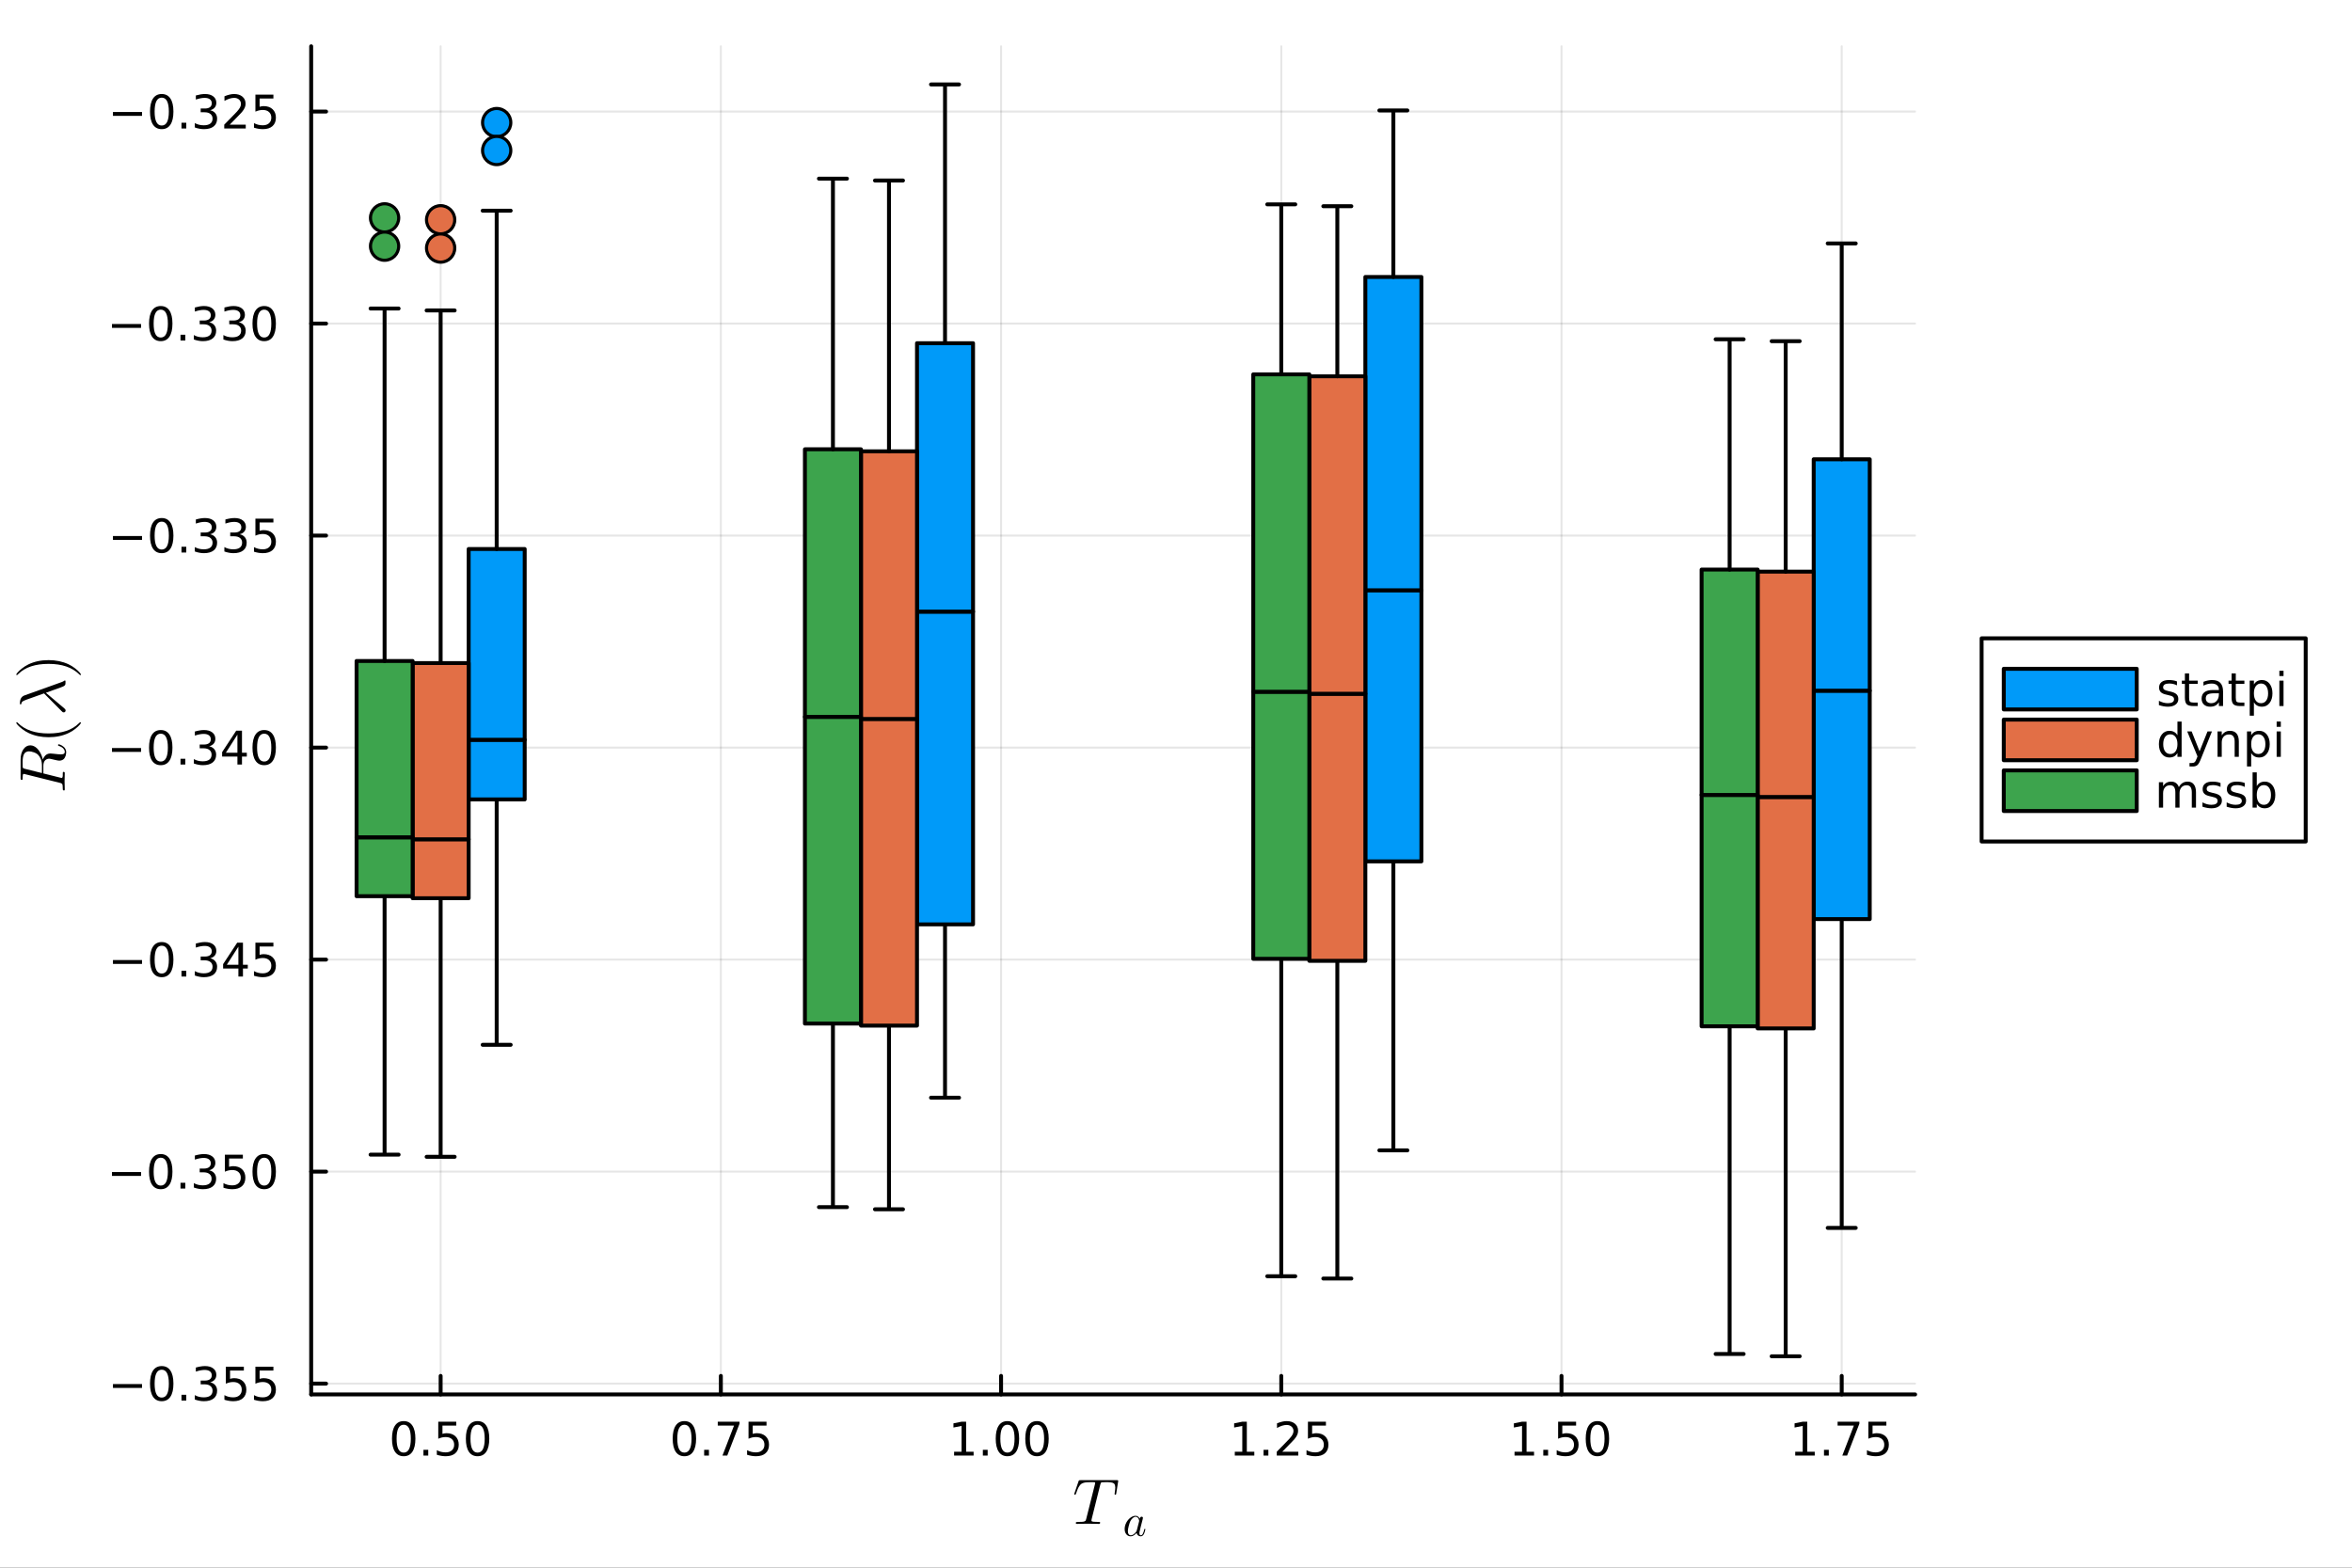 <?xml version="1.0" encoding="utf-8"?>
<svg xmlns="http://www.w3.org/2000/svg" xmlns:xlink="http://www.w3.org/1999/xlink" width="600" height="400" viewBox="0 0 2400 1600">
<rect x="0" y="0" width="2400" height="1600" fill="#333333" stroke="none"/>
<defs>
  <clipPath id="clip560">
    <rect x="0" y="0" width="2400" height="1600"/>
  </clipPath>
</defs>
<path clip-path="url(#clip560)" d="M0 1600 L2400 1600 L2400 0 L0 0  Z" fill="#ffffff" fill-rule="evenodd" fill-opacity="1"/>
<defs>
  <clipPath id="clip561">
    <rect x="480" y="0" width="1681" height="1600"/>
  </clipPath>
</defs>
<path clip-path="url(#clip560)" d="M317.528 1423.18 L1954.22 1423.18 L1954.22 47.244 L317.528 47.244  Z" fill="#ffffff" fill-rule="evenodd" fill-opacity="1"/>
<defs>
  <clipPath id="clip562">
    <rect x="317" y="47" width="1638" height="1377"/>
  </clipPath>
</defs>
<polyline clip-path="url(#clip562)" style="stroke:#000000; stroke-linecap:round; stroke-linejoin:round; stroke-width:2; stroke-opacity:0.1; fill:none" points="449.63,1423.18 449.63,47.244 "/>
<polyline clip-path="url(#clip562)" style="stroke:#000000; stroke-linecap:round; stroke-linejoin:round; stroke-width:2; stroke-opacity:0.1; fill:none" points="735.564,1423.18 735.564,47.244 "/>
<polyline clip-path="url(#clip562)" style="stroke:#000000; stroke-linecap:round; stroke-linejoin:round; stroke-width:2; stroke-opacity:0.1; fill:none" points="1021.5,1423.18 1021.5,47.244 "/>
<polyline clip-path="url(#clip562)" style="stroke:#000000; stroke-linecap:round; stroke-linejoin:round; stroke-width:2; stroke-opacity:0.1; fill:none" points="1307.43,1423.18 1307.43,47.244 "/>
<polyline clip-path="url(#clip562)" style="stroke:#000000; stroke-linecap:round; stroke-linejoin:round; stroke-width:2; stroke-opacity:0.1; fill:none" points="1593.37,1423.18 1593.37,47.244 "/>
<polyline clip-path="url(#clip562)" style="stroke:#000000; stroke-linecap:round; stroke-linejoin:round; stroke-width:2; stroke-opacity:0.1; fill:none" points="1879.3,1423.18 1879.3,47.244 "/>
<polyline clip-path="url(#clip560)" style="stroke:#000000; stroke-linecap:round; stroke-linejoin:round; stroke-width:4; stroke-opacity:1; fill:none" points="317.528,1423.18 1954.22,1423.18 "/>
<polyline clip-path="url(#clip560)" style="stroke:#000000; stroke-linecap:round; stroke-linejoin:round; stroke-width:4; stroke-opacity:1; fill:none" points="449.63,1423.18 449.63,1404.28 "/>
<polyline clip-path="url(#clip560)" style="stroke:#000000; stroke-linecap:round; stroke-linejoin:round; stroke-width:4; stroke-opacity:1; fill:none" points="735.564,1423.18 735.564,1404.28 "/>
<polyline clip-path="url(#clip560)" style="stroke:#000000; stroke-linecap:round; stroke-linejoin:round; stroke-width:4; stroke-opacity:1; fill:none" points="1021.5,1423.18 1021.5,1404.28 "/>
<polyline clip-path="url(#clip560)" style="stroke:#000000; stroke-linecap:round; stroke-linejoin:round; stroke-width:4; stroke-opacity:1; fill:none" points="1307.43,1423.18 1307.43,1404.28 "/>
<polyline clip-path="url(#clip560)" style="stroke:#000000; stroke-linecap:round; stroke-linejoin:round; stroke-width:4; stroke-opacity:1; fill:none" points="1593.37,1423.18 1593.37,1404.28 "/>
<polyline clip-path="url(#clip560)" style="stroke:#000000; stroke-linecap:round; stroke-linejoin:round; stroke-width:4; stroke-opacity:1; fill:none" points="1879.3,1423.18 1879.3,1404.28 "/>
<path clip-path="url(#clip560)" d="M411.933 1454.1 Q408.322 1454.1 406.493 1457.66 Q404.688 1461.2 404.688 1468.33 Q404.688 1475.44 406.493 1479.01 Q408.322 1482.55 411.933 1482.55 Q415.567 1482.55 417.373 1479.01 Q419.201 1475.44 419.201 1468.33 Q419.201 1461.2 417.373 1457.66 Q415.567 1454.1 411.933 1454.1 M411.933 1450.39 Q417.743 1450.39 420.799 1455 Q423.877 1459.58 423.877 1468.33 Q423.877 1477.06 420.799 1481.67 Q417.743 1486.25 411.933 1486.25 Q406.123 1486.25 403.044 1481.67 Q399.989 1477.06 399.989 1468.33 Q399.989 1459.58 403.044 1455 Q406.123 1450.39 411.933 1450.39 Z" fill="#000000" fill-rule="nonzero" fill-opacity="1" /><path clip-path="url(#clip560)" d="M432.095 1479.7 L436.979 1479.7 L436.979 1485.58 L432.095 1485.58 L432.095 1479.7 Z" fill="#000000" fill-rule="nonzero" fill-opacity="1" /><path clip-path="url(#clip560)" d="M447.211 1451.02 L465.567 1451.02 L465.567 1454.96 L451.493 1454.96 L451.493 1463.43 Q452.511 1463.08 453.53 1462.92 Q454.548 1462.73 455.567 1462.73 Q461.354 1462.73 464.734 1465.9 Q468.113 1469.08 468.113 1474.49 Q468.113 1480.07 464.641 1483.17 Q461.169 1486.25 454.849 1486.25 Q452.673 1486.25 450.405 1485.88 Q448.16 1485.51 445.752 1484.77 L445.752 1480.07 Q447.836 1481.2 450.058 1481.76 Q452.28 1482.32 454.757 1482.32 Q458.761 1482.32 461.099 1480.21 Q463.437 1478.1 463.437 1474.49 Q463.437 1470.88 461.099 1468.77 Q458.761 1466.67 454.757 1466.67 Q452.882 1466.67 451.007 1467.08 Q449.155 1467.5 447.211 1468.38 L447.211 1451.02 Z" fill="#000000" fill-rule="nonzero" fill-opacity="1" /><path clip-path="url(#clip560)" d="M487.326 1454.1 Q483.715 1454.1 481.886 1457.66 Q480.081 1461.2 480.081 1468.33 Q480.081 1475.44 481.886 1479.01 Q483.715 1482.55 487.326 1482.55 Q490.96 1482.55 492.766 1479.01 Q494.595 1475.44 494.595 1468.33 Q494.595 1461.2 492.766 1457.66 Q490.96 1454.1 487.326 1454.1 M487.326 1450.39 Q493.136 1450.39 496.192 1455 Q499.27 1459.58 499.27 1468.33 Q499.27 1477.06 496.192 1481.67 Q493.136 1486.25 487.326 1486.25 Q481.516 1486.25 478.437 1481.67 Q475.382 1477.06 475.382 1468.33 Q475.382 1459.58 478.437 1455 Q481.516 1450.39 487.326 1450.39 Z" fill="#000000" fill-rule="nonzero" fill-opacity="1" /><path clip-path="url(#clip560)" d="M698.365 1454.1 Q694.754 1454.1 692.925 1457.66 Q691.12 1461.2 691.12 1468.33 Q691.12 1475.44 692.925 1479.01 Q694.754 1482.55 698.365 1482.55 Q701.999 1482.55 703.805 1479.01 Q705.634 1475.44 705.634 1468.33 Q705.634 1461.2 703.805 1457.66 Q701.999 1454.1 698.365 1454.1 M698.365 1450.39 Q704.175 1450.39 707.231 1455 Q710.31 1459.58 710.31 1468.33 Q710.31 1477.06 707.231 1481.67 Q704.175 1486.25 698.365 1486.25 Q692.555 1486.25 689.476 1481.67 Q686.421 1477.06 686.421 1468.33 Q686.421 1459.58 689.476 1455 Q692.555 1450.39 698.365 1450.39 Z" fill="#000000" fill-rule="nonzero" fill-opacity="1" /><path clip-path="url(#clip560)" d="M718.527 1479.7 L723.411 1479.7 L723.411 1485.58 L718.527 1485.58 L718.527 1479.7 Z" fill="#000000" fill-rule="nonzero" fill-opacity="1" /><path clip-path="url(#clip560)" d="M732.416 1451.02 L754.638 1451.02 L754.638 1453.01 L742.092 1485.58 L737.208 1485.58 L749.013 1454.96 L732.416 1454.96 L732.416 1451.02 Z" fill="#000000" fill-rule="nonzero" fill-opacity="1" /><path clip-path="url(#clip560)" d="M763.805 1451.02 L782.161 1451.02 L782.161 1454.96 L768.087 1454.96 L768.087 1463.43 Q769.106 1463.08 770.124 1462.92 Q771.143 1462.73 772.161 1462.73 Q777.948 1462.73 781.328 1465.9 Q784.707 1469.08 784.707 1474.49 Q784.707 1480.07 781.235 1483.17 Q777.763 1486.25 771.443 1486.25 Q769.268 1486.25 766.999 1485.88 Q764.754 1485.51 762.346 1484.77 L762.346 1480.07 Q764.43 1481.2 766.652 1481.76 Q768.874 1482.32 771.351 1482.32 Q775.355 1482.32 777.693 1480.21 Q780.031 1478.1 780.031 1474.49 Q780.031 1470.88 777.693 1468.77 Q775.355 1466.67 771.351 1466.67 Q769.476 1466.67 767.601 1467.08 Q765.749 1467.5 763.805 1468.38 L763.805 1451.02 Z" fill="#000000" fill-rule="nonzero" fill-opacity="1" /><path clip-path="url(#clip560)" d="M973.571 1481.64 L981.209 1481.64 L981.209 1455.28 L972.899 1456.95 L972.899 1452.69 L981.163 1451.02 L985.839 1451.02 L985.839 1481.64 L993.478 1481.64 L993.478 1485.58 L973.571 1485.58 L973.571 1481.64 Z" fill="#000000" fill-rule="nonzero" fill-opacity="1" /><path clip-path="url(#clip560)" d="M1002.92 1479.7 L1007.81 1479.7 L1007.81 1485.58 L1002.92 1485.58 L1002.92 1479.7 Z" fill="#000000" fill-rule="nonzero" fill-opacity="1" /><path clip-path="url(#clip560)" d="M1027.99 1454.1 Q1024.38 1454.1 1022.55 1457.66 Q1020.75 1461.2 1020.75 1468.33 Q1020.75 1475.44 1022.55 1479.01 Q1024.38 1482.55 1027.99 1482.55 Q1031.63 1482.55 1033.43 1479.01 Q1035.26 1475.44 1035.26 1468.33 Q1035.26 1461.2 1033.43 1457.66 Q1031.63 1454.1 1027.99 1454.1 M1027.99 1450.39 Q1033.8 1450.39 1036.86 1455 Q1039.94 1459.58 1039.94 1468.33 Q1039.94 1477.06 1036.86 1481.67 Q1033.8 1486.25 1027.99 1486.25 Q1022.18 1486.25 1019.1 1481.67 Q1016.05 1477.06 1016.05 1468.33 Q1016.05 1459.58 1019.1 1455 Q1022.18 1450.39 1027.99 1450.39 Z" fill="#000000" fill-rule="nonzero" fill-opacity="1" /><path clip-path="url(#clip560)" d="M1058.15 1454.1 Q1054.54 1454.1 1052.71 1457.66 Q1050.91 1461.2 1050.91 1468.33 Q1050.91 1475.44 1052.71 1479.01 Q1054.54 1482.55 1058.15 1482.55 Q1061.79 1482.55 1063.59 1479.01 Q1065.42 1475.44 1065.42 1468.33 Q1065.42 1461.2 1063.59 1457.66 Q1061.79 1454.1 1058.15 1454.1 M1058.15 1450.39 Q1063.96 1450.39 1067.02 1455 Q1070.1 1459.58 1070.1 1468.33 Q1070.1 1477.06 1067.02 1481.67 Q1063.96 1486.25 1058.15 1486.25 Q1052.34 1486.25 1049.26 1481.67 Q1046.21 1477.06 1046.21 1468.33 Q1046.21 1459.58 1049.26 1455 Q1052.34 1450.39 1058.15 1450.39 Z" fill="#000000" fill-rule="nonzero" fill-opacity="1" /><path clip-path="url(#clip560)" d="M1260 1481.64 L1267.64 1481.64 L1267.64 1455.28 L1259.33 1456.95 L1259.33 1452.69 L1267.6 1451.02 L1272.27 1451.02 L1272.27 1481.64 L1279.91 1481.64 L1279.91 1485.58 L1260 1485.58 L1260 1481.64 Z" fill="#000000" fill-rule="nonzero" fill-opacity="1" /><path clip-path="url(#clip560)" d="M1289.35 1479.7 L1294.24 1479.7 L1294.24 1485.58 L1289.35 1485.58 L1289.35 1479.7 Z" fill="#000000" fill-rule="nonzero" fill-opacity="1" /><path clip-path="url(#clip560)" d="M1308.45 1481.64 L1324.77 1481.64 L1324.77 1485.58 L1302.83 1485.58 L1302.83 1481.64 Q1305.49 1478.89 1310.07 1474.26 Q1314.68 1469.61 1315.86 1468.27 Q1318.1 1465.74 1318.98 1464.01 Q1319.89 1462.25 1319.89 1460.56 Q1319.89 1457.8 1317.94 1456.07 Q1316.02 1454.33 1312.92 1454.33 Q1310.72 1454.33 1308.27 1455.09 Q1305.84 1455.86 1303.06 1457.41 L1303.06 1452.69 Q1305.88 1451.55 1308.34 1450.97 Q1310.79 1450.39 1312.83 1450.39 Q1318.2 1450.39 1321.39 1453.08 Q1324.59 1455.77 1324.59 1460.26 Q1324.59 1462.39 1323.78 1464.31 Q1322.99 1466.2 1320.88 1468.8 Q1320.3 1469.47 1317.2 1472.69 Q1314.1 1475.88 1308.45 1481.64 Z" fill="#000000" fill-rule="nonzero" fill-opacity="1" /><path clip-path="url(#clip560)" d="M1334.63 1451.02 L1352.99 1451.02 L1352.99 1454.96 L1338.91 1454.96 L1338.91 1463.43 Q1339.93 1463.08 1340.95 1462.92 Q1341.97 1462.73 1342.99 1462.73 Q1348.78 1462.73 1352.16 1465.9 Q1355.53 1469.08 1355.53 1474.49 Q1355.53 1480.07 1352.06 1483.17 Q1348.59 1486.25 1342.27 1486.25 Q1340.09 1486.25 1337.83 1485.88 Q1335.58 1485.51 1333.17 1484.77 L1333.17 1480.07 Q1335.26 1481.2 1337.48 1481.76 Q1339.7 1482.32 1342.18 1482.32 Q1346.18 1482.32 1348.52 1480.21 Q1350.86 1478.1 1350.86 1474.49 Q1350.86 1470.88 1348.52 1468.77 Q1346.18 1466.67 1342.18 1466.67 Q1340.3 1466.67 1338.43 1467.08 Q1336.58 1467.5 1334.63 1468.38 L1334.63 1451.02 Z" fill="#000000" fill-rule="nonzero" fill-opacity="1" /><path clip-path="url(#clip560)" d="M1545.44 1481.64 L1553.08 1481.64 L1553.08 1455.28 L1544.77 1456.95 L1544.77 1452.69 L1553.03 1451.02 L1557.71 1451.02 L1557.71 1481.64 L1565.35 1481.64 L1565.35 1485.58 L1545.44 1485.58 L1545.44 1481.64 Z" fill="#000000" fill-rule="nonzero" fill-opacity="1" /><path clip-path="url(#clip560)" d="M1574.79 1479.7 L1579.68 1479.7 L1579.68 1485.58 L1574.79 1485.58 L1574.79 1479.7 Z" fill="#000000" fill-rule="nonzero" fill-opacity="1" /><path clip-path="url(#clip560)" d="M1589.91 1451.02 L1608.26 1451.02 L1608.26 1454.96 L1594.19 1454.96 L1594.19 1463.43 Q1595.21 1463.08 1596.23 1462.92 Q1597.24 1462.73 1598.26 1462.73 Q1604.05 1462.73 1607.43 1465.9 Q1610.81 1469.08 1610.81 1474.49 Q1610.81 1480.07 1607.34 1483.17 Q1603.87 1486.25 1597.55 1486.25 Q1595.37 1486.25 1593.1 1485.88 Q1590.86 1485.51 1588.45 1484.77 L1588.45 1480.07 Q1590.53 1481.2 1592.75 1481.76 Q1594.98 1482.32 1597.45 1482.32 Q1601.46 1482.32 1603.8 1480.21 Q1606.13 1478.1 1606.13 1474.49 Q1606.13 1470.88 1603.8 1468.77 Q1601.46 1466.67 1597.45 1466.67 Q1595.58 1466.67 1593.7 1467.08 Q1591.85 1467.5 1589.91 1468.38 L1589.91 1451.02 Z" fill="#000000" fill-rule="nonzero" fill-opacity="1" /><path clip-path="url(#clip560)" d="M1630.02 1454.1 Q1626.41 1454.1 1624.58 1457.66 Q1622.78 1461.2 1622.78 1468.33 Q1622.78 1475.44 1624.58 1479.01 Q1626.41 1482.55 1630.02 1482.55 Q1633.66 1482.55 1635.46 1479.01 Q1637.29 1475.44 1637.29 1468.33 Q1637.29 1461.2 1635.46 1457.66 Q1633.66 1454.1 1630.02 1454.1 M1630.02 1450.39 Q1635.83 1450.39 1638.89 1455 Q1641.97 1459.58 1641.97 1468.33 Q1641.97 1477.06 1638.89 1481.67 Q1635.83 1486.25 1630.02 1486.25 Q1624.21 1486.25 1621.13 1481.67 Q1618.08 1477.06 1618.08 1468.33 Q1618.08 1459.58 1621.13 1455 Q1624.21 1450.39 1630.02 1450.39 Z" fill="#000000" fill-rule="nonzero" fill-opacity="1" /><path clip-path="url(#clip560)" d="M1831.87 1481.64 L1839.51 1481.64 L1839.51 1455.28 L1831.2 1456.95 L1831.2 1452.69 L1839.46 1451.02 L1844.14 1451.02 L1844.14 1481.64 L1851.78 1481.64 L1851.78 1485.58 L1831.87 1485.58 L1831.87 1481.64 Z" fill="#000000" fill-rule="nonzero" fill-opacity="1" /><path clip-path="url(#clip560)" d="M1861.22 1479.7 L1866.11 1479.7 L1866.11 1485.58 L1861.22 1485.58 L1861.22 1479.7 Z" fill="#000000" fill-rule="nonzero" fill-opacity="1" /><path clip-path="url(#clip560)" d="M1875.11 1451.02 L1897.33 1451.02 L1897.33 1453.01 L1884.79 1485.58 L1879.9 1485.58 L1891.71 1454.96 L1875.11 1454.96 L1875.11 1451.02 Z" fill="#000000" fill-rule="nonzero" fill-opacity="1" /><path clip-path="url(#clip560)" d="M1906.5 1451.02 L1924.86 1451.02 L1924.86 1454.96 L1910.78 1454.96 L1910.78 1463.43 Q1911.8 1463.08 1912.82 1462.92 Q1913.84 1462.73 1914.86 1462.73 Q1920.64 1462.73 1924.02 1465.9 Q1927.4 1469.08 1927.4 1474.49 Q1927.4 1480.07 1923.93 1483.17 Q1920.46 1486.25 1914.14 1486.25 Q1911.96 1486.25 1909.7 1485.88 Q1907.45 1485.51 1905.04 1484.77 L1905.04 1480.07 Q1907.13 1481.2 1909.35 1481.76 Q1911.57 1482.32 1914.05 1482.32 Q1918.05 1482.32 1920.39 1480.21 Q1922.73 1478.1 1922.73 1474.49 Q1922.73 1470.88 1920.39 1468.77 Q1918.05 1466.67 1914.05 1466.67 Q1912.17 1466.67 1910.3 1467.08 Q1908.45 1467.5 1906.5 1468.38 L1906.5 1451.02 Z" fill="#000000" fill-rule="nonzero" fill-opacity="1" /><path clip-path="url(#clip560)" d="M1141.01 1511.39 Q1141.01 1512 1140.88 1512.52 L1139.08 1523.98 Q1138.98 1524.85 1138.79 1525.18 Q1138.63 1525.5 1138.11 1525.5 Q1137.31 1525.5 1137.31 1524.66 Q1137.31 1524.18 1137.5 1523.4 Q1138.05 1519.77 1138.05 1518.12 Q1138.05 1517.03 1137.82 1516.22 Q1137.63 1515.39 1137.31 1514.81 Q1137.02 1514.23 1136.34 1513.84 Q1135.67 1513.45 1135.02 1513.23 Q1134.38 1513 1133.22 1512.91 Q1132.06 1512.78 1131.06 1512.74 Q1130.06 1512.71 1128.42 1512.71 Q1124.84 1512.71 1124.26 1512.84 Q1123.65 1513 1123.33 1513.49 Q1123.04 1513.94 1122.72 1515.29 L1113.96 1550.3 L1113.7 1551.68 Q1113.7 1552.45 1114.18 1552.71 Q1114.67 1552.97 1116.15 1553.13 Q1118.27 1553.29 1120.37 1553.29 Q1120.43 1553.29 1120.56 1553.29 Q1121.27 1553.29 1121.56 1553.32 Q1121.85 1553.32 1122.14 1553.39 Q1122.43 1553.45 1122.49 1553.61 Q1122.59 1553.74 1122.59 1554 Q1122.59 1554.61 1122.33 1554.93 Q1122.07 1555.22 1121.82 1555.29 Q1121.59 1555.32 1121.14 1555.32 Q1120.24 1555.32 1118.31 1555.26 Q1116.37 1555.19 1115.41 1555.19 L1109.93 1555.13 L1104.33 1555.19 Q1103.46 1555.19 1101.62 1555.26 Q1099.79 1555.32 1098.92 1555.32 Q1097.79 1555.32 1097.79 1554.52 Q1097.79 1553.61 1098.21 1553.45 Q1098.66 1553.29 1100.56 1553.29 Q1103.23 1553.29 1104.68 1553.16 Q1106.13 1553.03 1106.91 1552.58 Q1107.71 1552.13 1107.94 1551.68 Q1108.16 1551.2 1108.42 1550.1 L1117.28 1514.9 Q1117.53 1514.13 1117.53 1513.52 Q1117.53 1513.2 1117.44 1513.07 Q1117.37 1512.94 1116.95 1512.84 Q1116.54 1512.71 1115.67 1512.71 L1113.09 1512.71 Q1110.45 1512.71 1108.81 1512.84 Q1107.2 1512.94 1105.65 1513.42 Q1104.14 1513.9 1103.23 1514.58 Q1102.36 1515.26 1101.4 1516.64 Q1100.43 1518.03 1099.72 1519.7 Q1099.05 1521.38 1098.08 1524.11 Q1097.76 1525.01 1097.57 1525.27 Q1097.4 1525.5 1096.95 1525.5 Q1096.63 1525.5 1096.37 1525.3 Q1096.15 1525.08 1096.15 1524.79 Q1096.47 1523.73 1096.54 1523.6 L1100.5 1511.97 Q1100.82 1511.04 1101.11 1510.88 Q1101.43 1510.68 1102.62 1510.68 L1139.21 1510.68 Q1139.79 1510.68 1139.98 1510.68 Q1140.17 1510.68 1140.5 1510.75 Q1140.82 1510.81 1140.91 1510.97 Q1141.01 1511.13 1141.01 1511.39 Z" fill="#000000" fill-rule="nonzero" fill-opacity="1" /><path clip-path="url(#clip560)" d="M1168.76 1560.84 Q1168.15 1563.75 1167.36 1565.42 Q1166.1 1567.97 1163.96 1567.97 Q1162.33 1567.97 1161.18 1566.97 Q1160.03 1565.98 1159.76 1564.49 Q1156.81 1567.97 1153.74 1567.97 Q1151.04 1567.97 1149.32 1565.91 Q1147.61 1563.84 1147.61 1560.57 Q1147.61 1557.28 1149.23 1554.12 Q1150.88 1550.97 1153.47 1549.01 Q1156.06 1547.05 1158.72 1547.05 Q1161.54 1547.05 1162.99 1550 Q1163.1 1549.19 1163.62 1548.58 Q1164.14 1547.97 1164.92 1547.97 Q1165.53 1547.97 1165.89 1548.31 Q1166.25 1548.62 1166.25 1549.21 Q1166.25 1549.5 1165.94 1550.79 L1164.27 1557.24 L1163.26 1561.41 Q1162.87 1562.94 1162.76 1563.5 Q1162.67 1564.07 1162.67 1564.81 Q1162.67 1566.93 1164.05 1566.93 Q1164.72 1566.93 1165.26 1566.5 Q1165.8 1566.07 1166.23 1565.17 Q1166.66 1564.27 1166.93 1563.44 Q1167.2 1562.58 1167.56 1561.23 Q1167.67 1560.68 1167.77 1560.55 Q1167.88 1560.39 1168.19 1560.39 Q1168.76 1560.39 1168.76 1560.84 M1162.42 1552.12 Q1162.42 1551.92 1162.26 1551.35 Q1162.11 1550.79 1161.75 1550 Q1161.39 1549.21 1160.6 1548.65 Q1159.83 1548.06 1158.79 1548.06 Q1157.39 1548.06 1155.93 1549.25 Q1154.49 1550.45 1153.43 1552.48 Q1152.62 1554.1 1151.74 1557.51 Q1150.88 1560.91 1150.88 1562.6 Q1150.88 1563.64 1151.1 1564.56 Q1151.35 1565.46 1152.05 1566.21 Q1152.75 1566.93 1153.83 1566.93 Q1156.47 1566.93 1159.06 1563.66 Q1159.56 1563.1 1159.67 1562.87 Q1159.81 1562.62 1159.99 1561.95 L1162.29 1552.91 Q1162.42 1552.23 1162.42 1552.12 Z" fill="#000000" fill-rule="nonzero" fill-opacity="1" /><polyline clip-path="url(#clip562)" style="stroke:#000000; stroke-linecap:round; stroke-linejoin:round; stroke-width:2; stroke-opacity:0.1; fill:none" points="317.528,1412.14 1954.22,1412.14 "/>
<polyline clip-path="url(#clip562)" style="stroke:#000000; stroke-linecap:round; stroke-linejoin:round; stroke-width:2; stroke-opacity:0.1; fill:none" points="317.528,1195.76 1954.22,1195.76 "/>
<polyline clip-path="url(#clip562)" style="stroke:#000000; stroke-linecap:round; stroke-linejoin:round; stroke-width:2; stroke-opacity:0.1; fill:none" points="317.528,979.38 1954.22,979.38 "/>
<polyline clip-path="url(#clip562)" style="stroke:#000000; stroke-linecap:round; stroke-linejoin:round; stroke-width:2; stroke-opacity:0.1; fill:none" points="317.528,763 1954.22,763 "/>
<polyline clip-path="url(#clip562)" style="stroke:#000000; stroke-linecap:round; stroke-linejoin:round; stroke-width:2; stroke-opacity:0.1; fill:none" points="317.528,546.621 1954.22,546.621 "/>
<polyline clip-path="url(#clip562)" style="stroke:#000000; stroke-linecap:round; stroke-linejoin:round; stroke-width:2; stroke-opacity:0.1; fill:none" points="317.528,330.241 1954.22,330.241 "/>
<polyline clip-path="url(#clip562)" style="stroke:#000000; stroke-linecap:round; stroke-linejoin:round; stroke-width:2; stroke-opacity:0.1; fill:none" points="317.528,113.861 1954.22,113.861 "/>
<polyline clip-path="url(#clip560)" style="stroke:#000000; stroke-linecap:round; stroke-linejoin:round; stroke-width:4; stroke-opacity:1; fill:none" points="317.528,1423.18 317.528,47.244 "/>
<polyline clip-path="url(#clip560)" style="stroke:#000000; stroke-linecap:round; stroke-linejoin:round; stroke-width:4; stroke-opacity:1; fill:none" points="317.528,1412.14 332.725,1412.14 "/>
<polyline clip-path="url(#clip560)" style="stroke:#000000; stroke-linecap:round; stroke-linejoin:round; stroke-width:4; stroke-opacity:1; fill:none" points="317.528,1195.76 332.725,1195.76 "/>
<polyline clip-path="url(#clip560)" style="stroke:#000000; stroke-linecap:round; stroke-linejoin:round; stroke-width:4; stroke-opacity:1; fill:none" points="317.528,979.38 332.725,979.38 "/>
<polyline clip-path="url(#clip560)" style="stroke:#000000; stroke-linecap:round; stroke-linejoin:round; stroke-width:4; stroke-opacity:1; fill:none" points="317.528,763 332.725,763 "/>
<polyline clip-path="url(#clip560)" style="stroke:#000000; stroke-linecap:round; stroke-linejoin:round; stroke-width:4; stroke-opacity:1; fill:none" points="317.528,546.621 332.725,546.621 "/>
<polyline clip-path="url(#clip560)" style="stroke:#000000; stroke-linecap:round; stroke-linejoin:round; stroke-width:4; stroke-opacity:1; fill:none" points="317.528,330.241 332.725,330.241 "/>
<polyline clip-path="url(#clip560)" style="stroke:#000000; stroke-linecap:round; stroke-linejoin:round; stroke-width:4; stroke-opacity:1; fill:none" points="317.528,113.861 332.725,113.861 "/>
<path clip-path="url(#clip560)" d="M115.256 1412.59 L144.931 1412.59 L144.931 1416.53 L115.256 1416.53 L115.256 1412.59 Z" fill="#000000" fill-rule="nonzero" fill-opacity="1" /><path clip-path="url(#clip560)" d="M165.024 1397.94 Q161.413 1397.94 159.584 1401.5 Q157.778 1405.04 157.778 1412.17 Q157.778 1419.28 159.584 1422.85 Q161.413 1426.39 165.024 1426.39 Q168.658 1426.39 170.464 1422.85 Q172.292 1419.28 172.292 1412.17 Q172.292 1405.04 170.464 1401.5 Q168.658 1397.94 165.024 1397.94 M165.024 1394.23 Q170.834 1394.23 173.889 1398.84 Q176.968 1403.42 176.968 1412.17 Q176.968 1420.9 173.889 1425.51 Q170.834 1430.09 165.024 1430.09 Q159.214 1430.09 156.135 1425.51 Q153.079 1420.9 153.079 1412.17 Q153.079 1403.42 156.135 1398.84 Q159.214 1394.23 165.024 1394.23 Z" fill="#000000" fill-rule="nonzero" fill-opacity="1" /><path clip-path="url(#clip560)" d="M185.186 1423.54 L190.07 1423.54 L190.07 1429.42 L185.186 1429.42 L185.186 1423.54 Z" fill="#000000" fill-rule="nonzero" fill-opacity="1" /><path clip-path="url(#clip560)" d="M214.422 1410.79 Q217.778 1411.5 219.653 1413.77 Q221.551 1416.04 221.551 1419.37 Q221.551 1424.49 218.033 1427.29 Q214.514 1430.09 208.033 1430.09 Q205.857 1430.09 203.542 1429.65 Q201.25 1429.23 198.797 1428.38 L198.797 1423.86 Q200.741 1425 203.056 1425.58 Q205.371 1426.16 207.894 1426.16 Q212.292 1426.16 214.584 1424.42 Q216.898 1422.68 216.898 1419.37 Q216.898 1416.32 214.746 1414.6 Q212.616 1412.87 208.797 1412.87 L204.769 1412.87 L204.769 1409.03 L208.982 1409.03 Q212.431 1409.03 214.26 1407.66 Q216.088 1406.27 216.088 1403.68 Q216.088 1401.02 214.19 1399.61 Q212.315 1398.17 208.797 1398.17 Q206.875 1398.17 204.676 1398.59 Q202.477 1399 199.838 1399.88 L199.838 1395.72 Q202.5 1394.98 204.815 1394.61 Q207.153 1394.23 209.213 1394.23 Q214.537 1394.23 217.639 1396.67 Q220.741 1399.07 220.741 1403.19 Q220.741 1406.06 219.098 1408.05 Q217.454 1410.02 214.422 1410.79 Z" fill="#000000" fill-rule="nonzero" fill-opacity="1" /><path clip-path="url(#clip560)" d="M230.463 1394.86 L248.82 1394.86 L248.82 1398.79 L234.746 1398.79 L234.746 1407.27 Q235.764 1406.92 236.783 1406.76 Q237.801 1406.57 238.82 1406.57 Q244.607 1406.57 247.986 1409.74 Q251.366 1412.92 251.366 1418.33 Q251.366 1423.91 247.894 1427.01 Q244.421 1430.09 238.102 1430.09 Q235.926 1430.09 233.658 1429.72 Q231.412 1429.35 229.005 1428.61 L229.005 1423.91 Q231.088 1425.04 233.31 1425.6 Q235.533 1426.16 238.009 1426.16 Q242.014 1426.16 244.352 1424.05 Q246.69 1421.94 246.69 1418.33 Q246.69 1414.72 244.352 1412.61 Q242.014 1410.51 238.009 1410.51 Q236.135 1410.51 234.26 1410.92 Q232.408 1411.34 230.463 1412.22 L230.463 1394.86 Z" fill="#000000" fill-rule="nonzero" fill-opacity="1" /><path clip-path="url(#clip560)" d="M260.625 1394.86 L278.981 1394.86 L278.981 1398.79 L264.907 1398.79 L264.907 1407.27 Q265.926 1406.92 266.945 1406.76 Q267.963 1406.57 268.982 1406.57 Q274.769 1406.57 278.148 1409.74 Q281.528 1412.92 281.528 1418.33 Q281.528 1423.91 278.056 1427.01 Q274.583 1430.09 268.264 1430.09 Q266.088 1430.09 263.82 1429.72 Q261.574 1429.35 259.167 1428.61 L259.167 1423.91 Q261.25 1425.04 263.472 1425.6 Q265.695 1426.16 268.171 1426.16 Q272.176 1426.16 274.514 1424.05 Q276.852 1421.94 276.852 1418.33 Q276.852 1414.72 274.514 1412.61 Q272.176 1410.51 268.171 1410.51 Q266.296 1410.51 264.421 1410.92 Q262.57 1411.34 260.625 1412.22 L260.625 1394.86 Z" fill="#000000" fill-rule="nonzero" fill-opacity="1" /><path clip-path="url(#clip560)" d="M114.26 1196.21 L143.936 1196.21 L143.936 1200.15 L114.26 1200.15 L114.26 1196.21 Z" fill="#000000" fill-rule="nonzero" fill-opacity="1" /><path clip-path="url(#clip560)" d="M164.028 1181.56 Q160.417 1181.56 158.589 1185.12 Q156.783 1188.67 156.783 1195.79 Q156.783 1202.9 158.589 1206.47 Q160.417 1210.01 164.028 1210.01 Q167.663 1210.01 169.468 1206.47 Q171.297 1202.9 171.297 1195.79 Q171.297 1188.67 169.468 1185.12 Q167.663 1181.56 164.028 1181.56 M164.028 1177.85 Q169.839 1177.85 172.894 1182.46 Q175.973 1187.04 175.973 1195.79 Q175.973 1204.52 172.894 1209.13 Q169.839 1213.71 164.028 1213.71 Q158.218 1213.71 155.14 1209.13 Q152.084 1204.52 152.084 1195.79 Q152.084 1187.04 155.14 1182.46 Q158.218 1177.85 164.028 1177.85 Z" fill="#000000" fill-rule="nonzero" fill-opacity="1" /><path clip-path="url(#clip560)" d="M184.19 1207.16 L189.075 1207.16 L189.075 1213.04 L184.19 1213.04 L184.19 1207.16 Z" fill="#000000" fill-rule="nonzero" fill-opacity="1" /><path clip-path="url(#clip560)" d="M213.426 1194.41 Q216.783 1195.12 218.658 1197.39 Q220.556 1199.66 220.556 1202.99 Q220.556 1208.11 217.037 1210.91 Q213.519 1213.71 207.037 1213.71 Q204.862 1213.71 202.547 1213.27 Q200.255 1212.85 197.801 1212 L197.801 1207.48 Q199.746 1208.62 202.061 1209.2 Q204.375 1209.78 206.899 1209.78 Q211.297 1209.78 213.588 1208.04 Q215.903 1206.3 215.903 1202.99 Q215.903 1199.94 213.75 1198.23 Q211.621 1196.49 207.801 1196.49 L203.774 1196.49 L203.774 1192.65 L207.987 1192.65 Q211.436 1192.65 213.264 1191.28 Q215.093 1189.89 215.093 1187.3 Q215.093 1184.64 213.195 1183.23 Q211.32 1181.79 207.801 1181.79 Q205.88 1181.79 203.681 1182.21 Q201.482 1182.62 198.843 1183.5 L198.843 1179.34 Q201.505 1178.6 203.82 1178.23 Q206.158 1177.85 208.218 1177.85 Q213.542 1177.85 216.644 1180.29 Q219.746 1182.69 219.746 1186.81 Q219.746 1189.68 218.102 1191.67 Q216.459 1193.64 213.426 1194.41 Z" fill="#000000" fill-rule="nonzero" fill-opacity="1" /><path clip-path="url(#clip560)" d="M229.468 1178.48 L247.824 1178.48 L247.824 1182.42 L233.75 1182.42 L233.75 1190.89 Q234.769 1190.54 235.787 1190.38 Q236.806 1190.19 237.824 1190.19 Q243.611 1190.19 246.991 1193.36 Q250.371 1196.54 250.371 1201.95 Q250.371 1207.53 246.898 1210.63 Q243.426 1213.71 237.107 1213.71 Q234.931 1213.71 232.662 1213.34 Q230.417 1212.97 228.01 1212.23 L228.01 1207.53 Q230.093 1208.66 232.315 1209.22 Q234.537 1209.78 237.014 1209.78 Q241.019 1209.78 243.357 1207.67 Q245.695 1205.56 245.695 1201.95 Q245.695 1198.34 243.357 1196.23 Q241.019 1194.13 237.014 1194.13 Q235.139 1194.13 233.264 1194.54 Q231.412 1194.96 229.468 1195.84 L229.468 1178.48 Z" fill="#000000" fill-rule="nonzero" fill-opacity="1" /><path clip-path="url(#clip560)" d="M269.583 1181.56 Q265.972 1181.56 264.144 1185.12 Q262.338 1188.67 262.338 1195.79 Q262.338 1202.9 264.144 1206.47 Q265.972 1210.01 269.583 1210.01 Q273.218 1210.01 275.023 1206.47 Q276.852 1202.9 276.852 1195.79 Q276.852 1188.67 275.023 1185.12 Q273.218 1181.56 269.583 1181.56 M269.583 1177.85 Q275.394 1177.85 278.449 1182.46 Q281.528 1187.04 281.528 1195.79 Q281.528 1204.52 278.449 1209.13 Q275.394 1213.71 269.583 1213.71 Q263.773 1213.71 260.695 1209.13 Q257.639 1204.52 257.639 1195.79 Q257.639 1187.04 260.695 1182.46 Q263.773 1177.85 269.583 1177.85 Z" fill="#000000" fill-rule="nonzero" fill-opacity="1" /><path clip-path="url(#clip560)" d="M115.256 979.832 L144.931 979.832 L144.931 983.767 L115.256 983.767 L115.256 979.832 Z" fill="#000000" fill-rule="nonzero" fill-opacity="1" /><path clip-path="url(#clip560)" d="M165.024 965.179 Q161.413 965.179 159.584 968.744 Q157.778 972.285 157.778 979.415 Q157.778 986.521 159.584 990.086 Q161.413 993.628 165.024 993.628 Q168.658 993.628 170.464 990.086 Q172.292 986.521 172.292 979.415 Q172.292 972.285 170.464 968.744 Q168.658 965.179 165.024 965.179 M165.024 961.475 Q170.834 961.475 173.889 966.082 Q176.968 970.665 176.968 979.415 Q176.968 988.142 173.889 992.748 Q170.834 997.331 165.024 997.331 Q159.214 997.331 156.135 992.748 Q153.079 988.142 153.079 979.415 Q153.079 970.665 156.135 966.082 Q159.214 961.475 165.024 961.475 Z" fill="#000000" fill-rule="nonzero" fill-opacity="1" /><path clip-path="url(#clip560)" d="M185.186 990.781 L190.07 990.781 L190.07 996.66 L185.186 996.66 L185.186 990.781 Z" fill="#000000" fill-rule="nonzero" fill-opacity="1" /><path clip-path="url(#clip560)" d="M214.422 978.026 Q217.778 978.744 219.653 981.012 Q221.551 983.281 221.551 986.614 Q221.551 991.73 218.033 994.531 Q214.514 997.331 208.033 997.331 Q205.857 997.331 203.542 996.892 Q201.25 996.475 198.797 995.618 L198.797 991.105 Q200.741 992.239 203.056 992.818 Q205.371 993.396 207.894 993.396 Q212.292 993.396 214.584 991.66 Q216.898 989.924 216.898 986.614 Q216.898 983.558 214.746 981.845 Q212.616 980.109 208.797 980.109 L204.769 980.109 L204.769 976.267 L208.982 976.267 Q212.431 976.267 214.26 974.901 Q216.088 973.512 216.088 970.92 Q216.088 968.258 214.19 966.845 Q212.315 965.41 208.797 965.41 Q206.875 965.41 204.676 965.827 Q202.477 966.244 199.838 967.123 L199.838 962.957 Q202.5 962.216 204.815 961.846 Q207.153 961.475 209.213 961.475 Q214.537 961.475 217.639 963.906 Q220.741 966.313 220.741 970.433 Q220.741 973.304 219.098 975.295 Q217.454 977.262 214.422 978.026 Z" fill="#000000" fill-rule="nonzero" fill-opacity="1" /><path clip-path="url(#clip560)" d="M243.264 966.174 L231.459 984.623 L243.264 984.623 L243.264 966.174 M242.037 962.1 L247.917 962.1 L247.917 984.623 L252.847 984.623 L252.847 988.512 L247.917 988.512 L247.917 996.66 L243.264 996.66 L243.264 988.512 L227.662 988.512 L227.662 983.998 L242.037 962.1 Z" fill="#000000" fill-rule="nonzero" fill-opacity="1" /><path clip-path="url(#clip560)" d="M260.625 962.1 L278.981 962.1 L278.981 966.035 L264.907 966.035 L264.907 974.507 Q265.926 974.16 266.945 973.998 Q267.963 973.813 268.982 973.813 Q274.769 973.813 278.148 976.984 Q281.528 980.156 281.528 985.572 Q281.528 991.151 278.056 994.253 Q274.583 997.331 268.264 997.331 Q266.088 997.331 263.82 996.961 Q261.574 996.591 259.167 995.85 L259.167 991.151 Q261.25 992.285 263.472 992.841 Q265.695 993.396 268.171 993.396 Q272.176 993.396 274.514 991.29 Q276.852 989.183 276.852 985.572 Q276.852 981.961 274.514 979.855 Q272.176 977.748 268.171 977.748 Q266.296 977.748 264.421 978.165 Q262.57 978.582 260.625 979.461 L260.625 962.1 Z" fill="#000000" fill-rule="nonzero" fill-opacity="1" /><path clip-path="url(#clip560)" d="M114.26 763.452 L143.936 763.452 L143.936 767.387 L114.26 767.387 L114.26 763.452 Z" fill="#000000" fill-rule="nonzero" fill-opacity="1" /><path clip-path="url(#clip560)" d="M164.028 748.799 Q160.417 748.799 158.589 752.364 Q156.783 755.905 156.783 763.035 Q156.783 770.142 158.589 773.706 Q160.417 777.248 164.028 777.248 Q167.663 777.248 169.468 773.706 Q171.297 770.142 171.297 763.035 Q171.297 755.905 169.468 752.364 Q167.663 748.799 164.028 748.799 M164.028 745.095 Q169.839 745.095 172.894 749.702 Q175.973 754.285 175.973 763.035 Q175.973 771.762 172.894 776.368 Q169.839 780.952 164.028 780.952 Q158.218 780.952 155.14 776.368 Q152.084 771.762 152.084 763.035 Q152.084 754.285 155.14 749.702 Q158.218 745.095 164.028 745.095 Z" fill="#000000" fill-rule="nonzero" fill-opacity="1" /><path clip-path="url(#clip560)" d="M184.19 774.401 L189.075 774.401 L189.075 780.28 L184.19 780.28 L184.19 774.401 Z" fill="#000000" fill-rule="nonzero" fill-opacity="1" /><path clip-path="url(#clip560)" d="M213.426 761.646 Q216.783 762.364 218.658 764.632 Q220.556 766.901 220.556 770.234 Q220.556 775.35 217.037 778.151 Q213.519 780.952 207.037 780.952 Q204.862 780.952 202.547 780.512 Q200.255 780.095 197.801 779.239 L197.801 774.725 Q199.746 775.859 202.061 776.438 Q204.375 777.016 206.899 777.016 Q211.297 777.016 213.588 775.28 Q215.903 773.544 215.903 770.234 Q215.903 767.179 213.75 765.466 Q211.621 763.73 207.801 763.73 L203.774 763.73 L203.774 759.887 L207.987 759.887 Q211.436 759.887 213.264 758.521 Q215.093 757.132 215.093 754.54 Q215.093 751.878 213.195 750.466 Q211.32 749.031 207.801 749.031 Q205.88 749.031 203.681 749.447 Q201.482 749.864 198.843 750.743 L198.843 746.577 Q201.505 745.836 203.82 745.466 Q206.158 745.095 208.218 745.095 Q213.542 745.095 216.644 747.526 Q219.746 749.933 219.746 754.054 Q219.746 756.924 218.102 758.915 Q216.459 760.882 213.426 761.646 Z" fill="#000000" fill-rule="nonzero" fill-opacity="1" /><path clip-path="url(#clip560)" d="M242.269 749.794 L230.463 768.243 L242.269 768.243 L242.269 749.794 M241.042 745.72 L246.921 745.72 L246.921 768.243 L251.852 768.243 L251.852 772.132 L246.921 772.132 L246.921 780.28 L242.269 780.28 L242.269 772.132 L226.667 772.132 L226.667 767.618 L241.042 745.72 Z" fill="#000000" fill-rule="nonzero" fill-opacity="1" /><path clip-path="url(#clip560)" d="M269.583 748.799 Q265.972 748.799 264.144 752.364 Q262.338 755.905 262.338 763.035 Q262.338 770.142 264.144 773.706 Q265.972 777.248 269.583 777.248 Q273.218 777.248 275.023 773.706 Q276.852 770.142 276.852 763.035 Q276.852 755.905 275.023 752.364 Q273.218 748.799 269.583 748.799 M269.583 745.095 Q275.394 745.095 278.449 749.702 Q281.528 754.285 281.528 763.035 Q281.528 771.762 278.449 776.368 Q275.394 780.952 269.583 780.952 Q263.773 780.952 260.695 776.368 Q257.639 771.762 257.639 763.035 Q257.639 754.285 260.695 749.702 Q263.773 745.095 269.583 745.095 Z" fill="#000000" fill-rule="nonzero" fill-opacity="1" /><path clip-path="url(#clip560)" d="M115.256 547.072 L144.931 547.072 L144.931 551.007 L115.256 551.007 L115.256 547.072 Z" fill="#000000" fill-rule="nonzero" fill-opacity="1" /><path clip-path="url(#clip560)" d="M165.024 532.419 Q161.413 532.419 159.584 535.984 Q157.778 539.526 157.778 546.655 Q157.778 553.762 159.584 557.327 Q161.413 560.868 165.024 560.868 Q168.658 560.868 170.464 557.327 Q172.292 553.762 172.292 546.655 Q172.292 539.526 170.464 535.984 Q168.658 532.419 165.024 532.419 M165.024 528.716 Q170.834 528.716 173.889 533.322 Q176.968 537.905 176.968 546.655 Q176.968 555.382 173.889 559.989 Q170.834 564.572 165.024 564.572 Q159.214 564.572 156.135 559.989 Q153.079 555.382 153.079 546.655 Q153.079 537.905 156.135 533.322 Q159.214 528.716 165.024 528.716 Z" fill="#000000" fill-rule="nonzero" fill-opacity="1" /><path clip-path="url(#clip560)" d="M185.186 558.021 L190.07 558.021 L190.07 563.901 L185.186 563.901 L185.186 558.021 Z" fill="#000000" fill-rule="nonzero" fill-opacity="1" /><path clip-path="url(#clip560)" d="M214.422 545.266 Q217.778 545.984 219.653 548.253 Q221.551 550.521 221.551 553.854 Q221.551 558.97 218.033 561.771 Q214.514 564.572 208.033 564.572 Q205.857 564.572 203.542 564.132 Q201.25 563.715 198.797 562.859 L198.797 558.345 Q200.741 559.479 203.056 560.058 Q205.371 560.637 207.894 560.637 Q212.292 560.637 214.584 558.901 Q216.898 557.165 216.898 553.854 Q216.898 550.799 214.746 549.086 Q212.616 547.35 208.797 547.35 L204.769 547.35 L204.769 543.507 L208.982 543.507 Q212.431 543.507 214.26 542.141 Q216.088 540.753 216.088 538.16 Q216.088 535.498 214.19 534.086 Q212.315 532.651 208.797 532.651 Q206.875 532.651 204.676 533.067 Q202.477 533.484 199.838 534.364 L199.838 530.197 Q202.5 529.456 204.815 529.086 Q207.153 528.716 209.213 528.716 Q214.537 528.716 217.639 531.146 Q220.741 533.554 220.741 537.674 Q220.741 540.544 219.098 542.535 Q217.454 544.503 214.422 545.266 Z" fill="#000000" fill-rule="nonzero" fill-opacity="1" /><path clip-path="url(#clip560)" d="M244.584 545.266 Q247.94 545.984 249.815 548.253 Q251.713 550.521 251.713 553.854 Q251.713 558.97 248.195 561.771 Q244.676 564.572 238.195 564.572 Q236.019 564.572 233.704 564.132 Q231.412 563.715 228.959 562.859 L228.959 558.345 Q230.903 559.479 233.218 560.058 Q235.533 560.637 238.056 560.637 Q242.454 560.637 244.746 558.901 Q247.06 557.165 247.06 553.854 Q247.06 550.799 244.908 549.086 Q242.778 547.35 238.959 547.35 L234.931 547.35 L234.931 543.507 L239.144 543.507 Q242.593 543.507 244.421 542.141 Q246.25 540.753 246.25 538.16 Q246.25 535.498 244.352 534.086 Q242.477 532.651 238.959 532.651 Q237.037 532.651 234.838 533.067 Q232.639 533.484 230 534.364 L230 530.197 Q232.662 529.456 234.977 529.086 Q237.315 528.716 239.375 528.716 Q244.699 528.716 247.801 531.146 Q250.903 533.554 250.903 537.674 Q250.903 540.544 249.259 542.535 Q247.616 544.503 244.584 545.266 Z" fill="#000000" fill-rule="nonzero" fill-opacity="1" /><path clip-path="url(#clip560)" d="M260.625 529.341 L278.981 529.341 L278.981 533.276 L264.907 533.276 L264.907 541.748 Q265.926 541.401 266.945 541.239 Q267.963 541.053 268.982 541.053 Q274.769 541.053 278.148 544.225 Q281.528 547.396 281.528 552.813 Q281.528 558.391 278.056 561.493 Q274.583 564.572 268.264 564.572 Q266.088 564.572 263.82 564.202 Q261.574 563.831 259.167 563.09 L259.167 558.391 Q261.25 559.526 263.472 560.081 Q265.695 560.637 268.171 560.637 Q272.176 560.637 274.514 558.53 Q276.852 556.424 276.852 552.813 Q276.852 549.202 274.514 547.095 Q272.176 544.989 268.171 544.989 Q266.296 544.989 264.421 545.405 Q262.57 545.822 260.625 546.702 L260.625 529.341 Z" fill="#000000" fill-rule="nonzero" fill-opacity="1" /><path clip-path="url(#clip560)" d="M114.26 330.692 L143.936 330.692 L143.936 334.627 L114.26 334.627 L114.26 330.692 Z" fill="#000000" fill-rule="nonzero" fill-opacity="1" /><path clip-path="url(#clip560)" d="M164.028 316.039 Q160.417 316.039 158.589 319.604 Q156.783 323.146 156.783 330.276 Q156.783 337.382 158.589 340.947 Q160.417 344.488 164.028 344.488 Q167.663 344.488 169.468 340.947 Q171.297 337.382 171.297 330.276 Q171.297 323.146 169.468 319.604 Q167.663 316.039 164.028 316.039 M164.028 312.336 Q169.839 312.336 172.894 316.942 Q175.973 321.526 175.973 330.276 Q175.973 339.002 172.894 343.609 Q169.839 348.192 164.028 348.192 Q158.218 348.192 155.14 343.609 Q152.084 339.002 152.084 330.276 Q152.084 321.526 155.14 316.942 Q158.218 312.336 164.028 312.336 Z" fill="#000000" fill-rule="nonzero" fill-opacity="1" /><path clip-path="url(#clip560)" d="M184.19 341.641 L189.075 341.641 L189.075 347.521 L184.19 347.521 L184.19 341.641 Z" fill="#000000" fill-rule="nonzero" fill-opacity="1" /><path clip-path="url(#clip560)" d="M213.426 328.887 Q216.783 329.604 218.658 331.873 Q220.556 334.141 220.556 337.475 Q220.556 342.59 217.037 345.391 Q213.519 348.192 207.037 348.192 Q204.862 348.192 202.547 347.752 Q200.255 347.336 197.801 346.479 L197.801 341.965 Q199.746 343.1 202.061 343.678 Q204.375 344.257 206.899 344.257 Q211.297 344.257 213.588 342.521 Q215.903 340.785 215.903 337.475 Q215.903 334.419 213.75 332.706 Q211.621 330.97 207.801 330.97 L203.774 330.97 L203.774 327.127 L207.987 327.127 Q211.436 327.127 213.264 325.762 Q215.093 324.373 215.093 321.78 Q215.093 319.118 213.195 317.706 Q211.32 316.271 207.801 316.271 Q205.88 316.271 203.681 316.688 Q201.482 317.104 198.843 317.984 L198.843 313.817 Q201.505 313.077 203.82 312.706 Q206.158 312.336 208.218 312.336 Q213.542 312.336 216.644 314.766 Q219.746 317.174 219.746 321.294 Q219.746 324.164 218.102 326.155 Q216.459 328.123 213.426 328.887 Z" fill="#000000" fill-rule="nonzero" fill-opacity="1" /><path clip-path="url(#clip560)" d="M243.588 328.887 Q246.945 329.604 248.82 331.873 Q250.718 334.141 250.718 337.475 Q250.718 342.59 247.199 345.391 Q243.681 348.192 237.199 348.192 Q235.023 348.192 232.709 347.752 Q230.417 347.336 227.963 346.479 L227.963 341.965 Q229.908 343.1 232.222 343.678 Q234.537 344.257 237.06 344.257 Q241.459 344.257 243.75 342.521 Q246.065 340.785 246.065 337.475 Q246.065 334.419 243.912 332.706 Q241.783 330.97 237.963 330.97 L233.935 330.97 L233.935 327.127 L238.148 327.127 Q241.597 327.127 243.426 325.762 Q245.255 324.373 245.255 321.78 Q245.255 319.118 243.357 317.706 Q241.482 316.271 237.963 316.271 Q236.042 316.271 233.843 316.688 Q231.644 317.104 229.005 317.984 L229.005 313.817 Q231.667 313.077 233.982 312.706 Q236.32 312.336 238.38 312.336 Q243.704 312.336 246.806 314.766 Q249.908 317.174 249.908 321.294 Q249.908 324.164 248.264 326.155 Q246.621 328.123 243.588 328.887 Z" fill="#000000" fill-rule="nonzero" fill-opacity="1" /><path clip-path="url(#clip560)" d="M269.583 316.039 Q265.972 316.039 264.144 319.604 Q262.338 323.146 262.338 330.276 Q262.338 337.382 264.144 340.947 Q265.972 344.488 269.583 344.488 Q273.218 344.488 275.023 340.947 Q276.852 337.382 276.852 330.276 Q276.852 323.146 275.023 319.604 Q273.218 316.039 269.583 316.039 M269.583 312.336 Q275.394 312.336 278.449 316.942 Q281.528 321.526 281.528 330.276 Q281.528 339.002 278.449 343.609 Q275.394 348.192 269.583 348.192 Q263.773 348.192 260.695 343.609 Q257.639 339.002 257.639 330.276 Q257.639 321.526 260.695 316.942 Q263.773 312.336 269.583 312.336 Z" fill="#000000" fill-rule="nonzero" fill-opacity="1" /><path clip-path="url(#clip560)" d="M115.256 114.312 L144.931 114.312 L144.931 118.248 L115.256 118.248 L115.256 114.312 Z" fill="#000000" fill-rule="nonzero" fill-opacity="1" /><path clip-path="url(#clip560)" d="M165.024 99.66 Q161.413 99.66 159.584 103.225 Q157.778 106.766 157.778 113.896 Q157.778 121.002 159.584 124.567 Q161.413 128.109 165.024 128.109 Q168.658 128.109 170.464 124.567 Q172.292 121.002 172.292 113.896 Q172.292 106.766 170.464 103.225 Q168.658 99.66 165.024 99.66 M165.024 95.956 Q170.834 95.956 173.889 100.562 Q176.968 105.146 176.968 113.896 Q176.968 122.623 173.889 127.229 Q170.834 131.812 165.024 131.812 Q159.214 131.812 156.135 127.229 Q153.079 122.623 153.079 113.896 Q153.079 105.146 156.135 100.562 Q159.214 95.956 165.024 95.956 Z" fill="#000000" fill-rule="nonzero" fill-opacity="1" /><path clip-path="url(#clip560)" d="M185.186 125.261 L190.07 125.261 L190.07 131.141 L185.186 131.141 L185.186 125.261 Z" fill="#000000" fill-rule="nonzero" fill-opacity="1" /><path clip-path="url(#clip560)" d="M214.422 112.507 Q217.778 113.224 219.653 115.493 Q221.551 117.761 221.551 121.095 Q221.551 126.21 218.033 129.011 Q214.514 131.812 208.033 131.812 Q205.857 131.812 203.542 131.373 Q201.25 130.956 198.797 130.099 L198.797 125.585 Q200.741 126.72 203.056 127.298 Q205.371 127.877 207.894 127.877 Q212.292 127.877 214.584 126.141 Q216.898 124.405 216.898 121.095 Q216.898 118.039 214.746 116.326 Q212.616 114.59 208.797 114.59 L204.769 114.59 L204.769 110.748 L208.982 110.748 Q212.431 110.748 214.26 109.382 Q216.088 107.993 216.088 105.4 Q216.088 102.738 214.19 101.326 Q212.315 99.891 208.797 99.891 Q206.875 99.891 204.676 100.308 Q202.477 100.725 199.838 101.604 L199.838 97.438 Q202.5 96.697 204.815 96.326 Q207.153 95.956 209.213 95.956 Q214.537 95.956 217.639 98.387 Q220.741 100.794 220.741 104.914 Q220.741 107.785 219.098 109.775 Q217.454 111.743 214.422 112.507 Z" fill="#000000" fill-rule="nonzero" fill-opacity="1" /><path clip-path="url(#clip560)" d="M234.445 127.206 L250.764 127.206 L250.764 131.141 L228.82 131.141 L228.82 127.206 Q231.482 124.451 236.065 119.822 Q240.672 115.169 241.852 113.826 Q244.097 111.303 244.977 109.567 Q245.88 107.808 245.88 106.118 Q245.88 103.363 243.935 101.627 Q242.014 99.891 238.912 99.891 Q236.713 99.891 234.26 100.655 Q231.829 101.419 229.051 102.97 L229.051 98.248 Q231.875 97.113 234.329 96.535 Q236.783 95.956 238.82 95.956 Q244.19 95.956 247.384 98.641 Q250.579 101.326 250.579 105.817 Q250.579 107.947 249.769 109.868 Q248.982 111.766 246.875 114.359 Q246.296 115.03 243.195 118.248 Q240.093 121.442 234.445 127.206 Z" fill="#000000" fill-rule="nonzero" fill-opacity="1" /><path clip-path="url(#clip560)" d="M260.625 96.581 L278.981 96.581 L278.981 100.516 L264.907 100.516 L264.907 108.988 Q265.926 108.641 266.945 108.479 Q267.963 108.294 268.982 108.294 Q274.769 108.294 278.148 111.465 Q281.528 114.636 281.528 120.053 Q281.528 125.632 278.056 128.734 Q274.583 131.812 268.264 131.812 Q266.088 131.812 263.82 131.442 Q261.574 131.072 259.167 130.331 L259.167 125.632 Q261.25 126.766 263.472 127.322 Q265.695 127.877 268.171 127.877 Q272.176 127.877 274.514 125.771 Q276.852 123.664 276.852 120.053 Q276.852 116.442 274.514 114.336 Q272.176 112.229 268.171 112.229 Q266.296 112.229 264.421 112.646 Q262.57 113.062 260.625 113.942 L260.625 96.581 Z" fill="#000000" fill-rule="nonzero" fill-opacity="1" /><path clip-path="url(#clip560)" d="M29.595 766.825 Q28.532 766.825 27.663 767.115 Q26.761 767.372 26.149 767.791 Q25.505 768.178 25.022 768.918 Q24.506 769.659 24.184 770.271 Q23.862 770.883 23.669 771.913 Q23.444 772.944 23.347 773.62 Q23.218 774.297 23.154 775.456 Q23.089 776.615 23.089 777.195 Q23.089 777.743 23.089 778.838 Q23.089 782.284 23.154 782.863 Q23.282 783.733 23.798 784.055 Q24.281 784.377 25.601 784.699 L42.799 788.983 L42.799 781.607 Q42.799 777.582 41.672 774.812 Q40.545 772.042 38.967 770.464 Q37.228 768.725 34.426 767.791 Q31.624 766.825 29.595 766.825 M59.965 759.643 Q60.319 759.643 61.124 759.933 Q61.929 760.19 63.057 760.835 Q64.152 761.479 65.15 762.348 Q66.148 763.218 66.825 764.603 Q67.533 765.988 67.533 767.566 Q67.533 767.952 67.501 768.339 Q67.501 768.725 67.34 769.691 Q67.211 770.625 66.954 771.398 Q66.728 772.171 66.181 773.137 Q65.665 774.103 64.957 774.78 Q64.216 775.424 63.057 775.875 Q61.865 776.326 60.416 776.326 Q59.128 776.326 54.812 775.263 Q51.141 774.329 50.239 774.329 Q49.24 774.329 48.306 774.651 Q47.373 774.941 46.406 775.682 Q45.44 776.39 44.86 777.904 Q44.248 779.417 44.248 781.543 L44.248 789.369 L61.736 793.749 Q61.769 793.749 62.219 793.846 Q62.638 793.942 62.864 793.942 Q63.282 793.942 63.54 793.685 Q63.797 793.395 63.926 792.686 Q64.023 791.978 64.055 791.43 Q64.055 790.85 64.055 789.659 Q64.055 788.177 64.313 787.92 Q64.474 787.791 64.764 787.791 Q65.215 787.791 65.537 787.92 Q65.826 788.016 65.923 788.274 Q66.02 788.499 66.052 788.66 Q66.084 788.822 66.084 789.111 L65.891 797.485 L66.084 805.794 Q66.084 806.728 65.343 806.728 Q64.699 806.728 64.442 806.503 Q64.152 806.277 64.12 805.987 Q64.055 805.697 64.055 804.957 Q64.055 803.346 63.959 802.38 Q63.862 801.414 63.733 800.802 Q63.572 800.158 63.121 799.836 Q62.67 799.482 62.284 799.321 Q61.865 799.16 60.931 798.934 L25.505 790.11 Q24.442 789.852 24.281 789.852 Q23.669 789.852 23.508 790.239 Q23.315 790.593 23.218 791.623 L23.089 794.135 Q23.089 794.908 23.057 795.23 Q23.025 795.52 22.864 795.746 Q22.703 795.971 22.349 795.971 Q21.447 795.971 21.253 795.585 Q21.028 795.198 21.028 794.071 L21.028 775.263 Q21.028 768.854 23.83 764.796 Q26.632 760.706 30.915 760.706 Q32.848 760.706 34.651 761.575 Q36.455 762.445 37.872 763.894 Q39.289 765.311 40.48 767.211 Q41.64 769.112 42.445 771.14 Q43.218 773.137 43.669 775.198 Q43.991 774.297 44.474 773.459 Q44.957 772.59 45.859 771.495 Q46.761 770.368 48.21 769.691 Q49.659 769.015 51.43 769.015 Q52.687 769.015 54.554 769.273 Q59.868 769.917 62.058 769.917 Q64.152 769.917 65.118 769.369 Q66.084 768.822 66.084 767.276 Q66.084 765.762 64.731 764.087 Q63.347 762.38 60.094 761.285 Q59.16 761.028 59.16 760.416 Q59.16 760.384 59.16 760.352 Q59.16 760.287 59.224 760.158 Q59.257 760.029 59.353 759.933 Q59.417 759.804 59.578 759.74 Q59.739 759.643 59.965 759.643 Z" fill="#000000" fill-rule="nonzero" fill-opacity="1" /><path clip-path="url(#clip560)" d="M49.595 752.406 Q38.452 752.406 29.466 748.251 Q25.698 746.48 22.542 744 Q19.386 741.52 18.001 739.878 Q16.616 738.235 16.616 737.784 Q16.616 737.14 17.26 737.108 Q17.582 737.108 18.387 737.977 Q29.208 748.605 49.595 748.573 Q70.045 748.573 80.448 738.235 Q81.575 737.108 81.929 737.108 Q82.573 737.108 82.573 737.784 Q82.573 738.235 81.253 739.813 Q79.933 741.391 76.905 743.839 Q73.878 746.287 70.174 748.058 Q61.189 752.406 49.595 752.406 Z" fill="#000000" fill-rule="nonzero" fill-opacity="1" /><path clip-path="url(#clip560)" d="M66.148 694.454 Q66.76 694.454 66.825 695.162 L66.825 696.612 Q66.825 698.093 66.599 698.737 Q66.374 699.381 65.343 700.122 Q64.699 700.573 61.704 701.7 Q58.677 702.795 54.103 704.405 Q49.53 705.983 46.825 707.046 L65.569 722.924 Q66.954 724.019 66.954 725.114 Q66.954 725.919 66.406 726.499 Q65.859 727.078 65.021 727.078 Q64.409 727.078 64.055 726.853 Q63.701 726.595 62.992 725.919 L44.925 707.69 L26.986 714.099 Q23.669 715.323 22.832 716.032 Q21.994 716.708 21.704 718.383 Q21.543 718.995 21.028 718.995 Q20.32 718.995 20.32 717.803 Q20.32 711.426 24.989 709.752 L62.509 696.289 Q64.667 695.549 65.569 694.776 Q65.987 694.454 66.148 694.454 Z" fill="#000000" fill-rule="nonzero" fill-opacity="1" /><path clip-path="url(#clip560)" d="M81.929 689.023 Q81.607 689.023 80.802 688.186 Q69.981 677.558 49.595 677.558 Q29.144 677.558 18.806 687.767 Q17.614 689.023 17.26 689.023 Q16.616 689.023 16.616 688.379 Q16.616 687.928 17.936 686.35 Q19.257 684.74 22.284 682.325 Q25.311 679.877 29.015 678.073 Q38.001 673.726 49.595 673.726 Q60.738 673.726 69.723 677.88 Q73.491 679.651 76.648 682.131 Q79.804 684.611 81.189 686.254 Q82.573 687.896 82.573 688.379 Q82.573 689.023 81.929 689.023 Z" fill="#000000" fill-rule="nonzero" fill-opacity="1" /><path clip-path="url(#clip562)" d="M506.816 1066.34 L492.52 1066.34 L521.113 1066.34 L506.816 1066.34 L506.816 815.906 L506.816 1066.34  Z" fill="#009af9" fill-rule="evenodd" fill-opacity="1"/>
<polyline clip-path="url(#clip562)" style="stroke:#000000; stroke-linecap:round; stroke-linejoin:round; stroke-width:4; stroke-opacity:1; fill:none" points="506.816,1066.34 492.52,1066.34 521.113,1066.34 506.816,1066.34 506.816,815.906 506.816,1066.34 "/>
<path clip-path="url(#clip562)" d="M535.41 815.906 L535.41 755.048 L478.223 755.048 L478.223 815.906 L535.41 815.906 L535.41 755.048 L535.41 815.906  Z" fill="#009af9" fill-rule="evenodd" fill-opacity="1"/>
<polyline clip-path="url(#clip562)" style="stroke:#000000; stroke-linecap:round; stroke-linejoin:round; stroke-width:4; stroke-opacity:1; fill:none" points="535.41,815.906 535.41,755.048 478.223,755.048 478.223,815.906 535.41,815.906 535.41,755.048 535.41,815.906 "/>
<path clip-path="url(#clip562)" d="M535.41 560.334 L478.223 560.334 L478.223 755.048 L535.41 755.048 L535.41 560.334 L506.816 560.334 L535.41 560.334  Z" fill="#009af9" fill-rule="evenodd" fill-opacity="1"/>
<polyline clip-path="url(#clip562)" style="stroke:#000000; stroke-linecap:round; stroke-linejoin:round; stroke-width:4; stroke-opacity:1; fill:none" points="535.41,560.334 478.223,560.334 478.223,755.048 535.41,755.048 535.41,560.334 506.816,560.334 535.41,560.334 "/>
<path clip-path="url(#clip562)" d="M506.816 215.025 L492.52 215.025 L521.113 215.025 L506.816 215.025 L506.816 560.334 L506.816 215.025  Z" fill="#009af9" fill-rule="evenodd" fill-opacity="1"/>
<polyline clip-path="url(#clip562)" style="stroke:#000000; stroke-linecap:round; stroke-linejoin:round; stroke-width:4; stroke-opacity:1; fill:none" points="506.816,215.025 492.52,215.025 521.113,215.025 506.816,215.025 506.816,560.334 506.816,215.025 "/>
<path clip-path="url(#clip562)" d="M964.312 1120.32 L950.015 1120.32 L978.608 1120.32 L964.312 1120.32 L964.312 943.426 L964.312 1120.32  Z" fill="#009af9" fill-rule="evenodd" fill-opacity="1"/>
<polyline clip-path="url(#clip562)" style="stroke:#000000; stroke-linecap:round; stroke-linejoin:round; stroke-width:4; stroke-opacity:1; fill:none" points="964.312,1120.32 950.015,1120.32 978.608,1120.32 964.312,1120.32 964.312,943.426 964.312,1120.32 "/>
<path clip-path="url(#clip562)" d="M992.905 943.426 L992.905 624.238 L935.718 624.238 L935.718 943.426 L992.905 943.426 L992.905 624.238 L992.905 943.426  Z" fill="#009af9" fill-rule="evenodd" fill-opacity="1"/>
<polyline clip-path="url(#clip562)" style="stroke:#000000; stroke-linecap:round; stroke-linejoin:round; stroke-width:4; stroke-opacity:1; fill:none" points="992.905,943.426 992.905,624.238 935.718,624.238 935.718,943.426 992.905,943.426 992.905,624.238 992.905,943.426 "/>
<path clip-path="url(#clip562)" d="M992.905 350.268 L935.718 350.268 L935.718 624.238 L992.905 624.238 L992.905 350.268 L964.312 350.268 L992.905 350.268  Z" fill="#009af9" fill-rule="evenodd" fill-opacity="1"/>
<polyline clip-path="url(#clip562)" style="stroke:#000000; stroke-linecap:round; stroke-linejoin:round; stroke-width:4; stroke-opacity:1; fill:none" points="992.905,350.268 935.718,350.268 935.718,624.238 992.905,624.238 992.905,350.268 964.312,350.268 992.905,350.268 "/>
<path clip-path="url(#clip562)" d="M964.312 86.186 L950.015 86.186 L978.608 86.186 L964.312 86.186 L964.312 350.268 L964.312 86.186  Z" fill="#009af9" fill-rule="evenodd" fill-opacity="1"/>
<polyline clip-path="url(#clip562)" style="stroke:#000000; stroke-linecap:round; stroke-linejoin:round; stroke-width:4; stroke-opacity:1; fill:none" points="964.312,86.186 950.015,86.186 978.608,86.186 964.312,86.186 964.312,350.268 964.312,86.186 "/>
<path clip-path="url(#clip562)" d="M1421.81 1174.08 L1407.51 1174.08 L1436.1 1174.08 L1421.81 1174.08 L1421.81 879.127 L1421.81 1174.08  Z" fill="#009af9" fill-rule="evenodd" fill-opacity="1"/>
<polyline clip-path="url(#clip562)" style="stroke:#000000; stroke-linecap:round; stroke-linejoin:round; stroke-width:4; stroke-opacity:1; fill:none" points="1421.81,1174.08 1407.51,1174.08 1436.1,1174.08 1421.81,1174.08 1421.81,879.127 1421.81,1174.08 "/>
<path clip-path="url(#clip562)" d="M1450.4 879.127 L1450.4 602.43 L1393.21 602.43 L1393.21 879.127 L1450.4 879.127 L1450.4 602.43 L1450.4 879.127  Z" fill="#009af9" fill-rule="evenodd" fill-opacity="1"/>
<polyline clip-path="url(#clip562)" style="stroke:#000000; stroke-linecap:round; stroke-linejoin:round; stroke-width:4; stroke-opacity:1; fill:none" points="1450.4,879.127 1450.4,602.43 1393.21,602.43 1393.21,879.127 1450.4,879.127 1450.4,602.43 1450.4,879.127 "/>
<path clip-path="url(#clip562)" d="M1450.4 282.676 L1393.21 282.676 L1393.21 602.43 L1450.4 602.43 L1450.4 282.676 L1421.81 282.676 L1450.4 282.676  Z" fill="#009af9" fill-rule="evenodd" fill-opacity="1"/>
<polyline clip-path="url(#clip562)" style="stroke:#000000; stroke-linecap:round; stroke-linejoin:round; stroke-width:4; stroke-opacity:1; fill:none" points="1450.4,282.676 1393.21,282.676 1393.21,602.43 1450.4,602.43 1450.4,282.676 1421.81,282.676 1450.4,282.676 "/>
<path clip-path="url(#clip562)" d="M1421.81 112.73 L1407.51 112.73 L1436.1 112.73 L1421.81 112.73 L1421.81 282.676 L1421.81 112.73  Z" fill="#009af9" fill-rule="evenodd" fill-opacity="1"/>
<polyline clip-path="url(#clip562)" style="stroke:#000000; stroke-linecap:round; stroke-linejoin:round; stroke-width:4; stroke-opacity:1; fill:none" points="1421.81,112.73 1407.51,112.73 1436.1,112.73 1421.81,112.73 1421.81,282.676 1421.81,112.73 "/>
<path clip-path="url(#clip562)" d="M1879.3 1253.2 L1865.01 1253.2 L1893.6 1253.2 L1879.3 1253.2 L1879.3 938.061 L1879.3 1253.2  Z" fill="#009af9" fill-rule="evenodd" fill-opacity="1"/>
<polyline clip-path="url(#clip562)" style="stroke:#000000; stroke-linecap:round; stroke-linejoin:round; stroke-width:4; stroke-opacity:1; fill:none" points="1879.3,1253.2 1865.01,1253.2 1893.6,1253.2 1879.3,1253.2 1879.3,938.061 1879.3,1253.2 "/>
<path clip-path="url(#clip562)" d="M1907.9 938.061 L1907.9 704.929 L1850.71 704.929 L1850.71 938.061 L1907.9 938.061 L1907.9 704.929 L1907.9 938.061  Z" fill="#009af9" fill-rule="evenodd" fill-opacity="1"/>
<polyline clip-path="url(#clip562)" style="stroke:#000000; stroke-linecap:round; stroke-linejoin:round; stroke-width:4; stroke-opacity:1; fill:none" points="1907.9,938.061 1907.9,704.929 1850.71,704.929 1850.71,938.061 1907.9,938.061 1907.9,704.929 1907.9,938.061 "/>
<path clip-path="url(#clip562)" d="M1907.9 468.759 L1850.71 468.759 L1850.71 704.929 L1907.9 704.929 L1907.9 468.759 L1879.3 468.759 L1907.9 468.759  Z" fill="#009af9" fill-rule="evenodd" fill-opacity="1"/>
<polyline clip-path="url(#clip562)" style="stroke:#000000; stroke-linecap:round; stroke-linejoin:round; stroke-width:4; stroke-opacity:1; fill:none" points="1907.9,468.759 1850.71,468.759 1850.71,704.929 1907.9,704.929 1907.9,468.759 1879.3,468.759 1907.9,468.759 "/>
<path clip-path="url(#clip562)" d="M1879.3 248.446 L1865.01 248.446 L1893.6 248.446 L1879.3 248.446 L1879.3 468.759 L1879.3 248.446  Z" fill="#009af9" fill-rule="evenodd" fill-opacity="1"/>
<polyline clip-path="url(#clip562)" style="stroke:#000000; stroke-linecap:round; stroke-linejoin:round; stroke-width:4; stroke-opacity:1; fill:none" points="1879.3,248.446 1865.01,248.446 1893.6,248.446 1879.3,248.446 1879.3,468.759 1879.3,248.446 "/>
<circle clip-path="url(#clip562)" cx="506.816" cy="125.119" r="14.4" fill="#009af9" fill-rule="evenodd" fill-opacity="1" stroke="#000000" stroke-opacity="1" stroke-width="3.2"/>
<circle clip-path="url(#clip562)" cx="506.816" cy="153.596" r="14.4" fill="#009af9" fill-rule="evenodd" fill-opacity="1" stroke="#000000" stroke-opacity="1" stroke-width="3.2"/>
<polyline clip-path="url(#clip562)" style="stroke:#009af9; stroke-linecap:round; stroke-linejoin:round; stroke-width:0; stroke-opacity:1; fill:none" points="506.816,1066.34 492.52,1066.34 521.113,1066.34 506.816,1066.34 506.816,815.906 "/>
<polyline clip-path="url(#clip562)" style="stroke:#009af9; stroke-linecap:round; stroke-linejoin:round; stroke-width:0; stroke-opacity:1; fill:none" points="535.41,815.906 535.41,755.048 478.223,755.048 478.223,815.906 535.41,815.906 535.41,755.048 "/>
<polyline clip-path="url(#clip562)" style="stroke:#009af9; stroke-linecap:round; stroke-linejoin:round; stroke-width:0; stroke-opacity:1; fill:none" points="535.41,560.334 478.223,560.334 478.223,755.048 535.41,755.048 535.41,560.334 506.816,560.334 "/>
<polyline clip-path="url(#clip562)" style="stroke:#009af9; stroke-linecap:round; stroke-linejoin:round; stroke-width:0; stroke-opacity:1; fill:none" points="506.816,215.025 492.52,215.025 521.113,215.025 506.816,215.025 506.816,560.334 "/>
<polyline clip-path="url(#clip562)" style="stroke:#009af9; stroke-linecap:round; stroke-linejoin:round; stroke-width:0; stroke-opacity:1; fill:none" points="964.312,1120.32 950.015,1120.32 978.608,1120.32 964.312,1120.32 964.312,943.426 "/>
<polyline clip-path="url(#clip562)" style="stroke:#009af9; stroke-linecap:round; stroke-linejoin:round; stroke-width:0; stroke-opacity:1; fill:none" points="992.905,943.426 992.905,624.238 935.718,624.238 935.718,943.426 992.905,943.426 992.905,624.238 "/>
<polyline clip-path="url(#clip562)" style="stroke:#009af9; stroke-linecap:round; stroke-linejoin:round; stroke-width:0; stroke-opacity:1; fill:none" points="992.905,350.268 935.718,350.268 935.718,624.238 992.905,624.238 992.905,350.268 964.312,350.268 "/>
<polyline clip-path="url(#clip562)" style="stroke:#009af9; stroke-linecap:round; stroke-linejoin:round; stroke-width:0; stroke-opacity:1; fill:none" points="964.312,86.186 950.015,86.186 978.608,86.186 964.312,86.186 964.312,350.268 "/>
<polyline clip-path="url(#clip562)" style="stroke:#009af9; stroke-linecap:round; stroke-linejoin:round; stroke-width:0; stroke-opacity:1; fill:none" points="1421.81,1174.08 1407.51,1174.08 1436.1,1174.08 1421.81,1174.08 1421.81,879.127 "/>
<polyline clip-path="url(#clip562)" style="stroke:#009af9; stroke-linecap:round; stroke-linejoin:round; stroke-width:0; stroke-opacity:1; fill:none" points="1450.4,879.127 1450.4,602.43 1393.21,602.43 1393.21,879.127 1450.4,879.127 1450.4,602.43 "/>
<polyline clip-path="url(#clip562)" style="stroke:#009af9; stroke-linecap:round; stroke-linejoin:round; stroke-width:0; stroke-opacity:1; fill:none" points="1450.4,282.676 1393.21,282.676 1393.21,602.43 1450.4,602.43 1450.4,282.676 1421.81,282.676 "/>
<polyline clip-path="url(#clip562)" style="stroke:#009af9; stroke-linecap:round; stroke-linejoin:round; stroke-width:0; stroke-opacity:1; fill:none" points="1421.81,112.73 1407.51,112.73 1436.1,112.73 1421.81,112.73 1421.81,282.676 "/>
<polyline clip-path="url(#clip562)" style="stroke:#009af9; stroke-linecap:round; stroke-linejoin:round; stroke-width:0; stroke-opacity:1; fill:none" points="1879.3,1253.2 1865.01,1253.2 1893.6,1253.2 1879.3,1253.2 1879.3,938.061 "/>
<polyline clip-path="url(#clip562)" style="stroke:#009af9; stroke-linecap:round; stroke-linejoin:round; stroke-width:0; stroke-opacity:1; fill:none" points="1907.9,938.061 1907.9,704.929 1850.71,704.929 1850.71,938.061 1907.9,938.061 1907.9,704.929 "/>
<polyline clip-path="url(#clip562)" style="stroke:#009af9; stroke-linecap:round; stroke-linejoin:round; stroke-width:0; stroke-opacity:1; fill:none" points="1907.9,468.759 1850.71,468.759 1850.71,704.929 1907.9,704.929 1907.9,468.759 1879.3,468.759 "/>
<polyline clip-path="url(#clip562)" style="stroke:#009af9; stroke-linecap:round; stroke-linejoin:round; stroke-width:0; stroke-opacity:1; fill:none" points="1879.3,248.446 1865.01,248.446 1893.6,248.446 1879.3,248.446 1879.3,468.759 "/>
<path clip-path="url(#clip562)" d="M449.63 1180.65 L435.333 1180.65 L463.926 1180.65 L449.63 1180.65 L449.63 916.728 L449.63 1180.65  Z" fill="#e26f46" fill-rule="evenodd" fill-opacity="1"/>
<polyline clip-path="url(#clip562)" style="stroke:#000000; stroke-linecap:round; stroke-linejoin:round; stroke-width:4; stroke-opacity:1; fill:none" points="449.63,1180.65 435.333,1180.65 463.926,1180.65 449.63,1180.65 449.63,916.728 449.63,1180.65 "/>
<path clip-path="url(#clip562)" d="M478.223 916.728 L478.223 856.577 L421.036 856.577 L421.036 916.728 L478.223 916.728 L478.223 856.577 L478.223 916.728  Z" fill="#e26f46" fill-rule="evenodd" fill-opacity="1"/>
<polyline clip-path="url(#clip562)" style="stroke:#000000; stroke-linecap:round; stroke-linejoin:round; stroke-width:4; stroke-opacity:1; fill:none" points="478.223,916.728 478.223,856.577 421.036,856.577 421.036,916.728 478.223,916.728 478.223,856.577 478.223,916.728 "/>
<path clip-path="url(#clip562)" d="M478.223 676.722 L421.036 676.722 L421.036 856.577 L478.223 856.577 L478.223 676.722 L449.63 676.722 L478.223 676.722  Z" fill="#e26f46" fill-rule="evenodd" fill-opacity="1"/>
<polyline clip-path="url(#clip562)" style="stroke:#000000; stroke-linecap:round; stroke-linejoin:round; stroke-width:4; stroke-opacity:1; fill:none" points="478.223,676.722 421.036,676.722 421.036,856.577 478.223,856.577 478.223,676.722 449.63,676.722 478.223,676.722 "/>
<path clip-path="url(#clip562)" d="M449.63 316.846 L435.333 316.846 L463.926 316.846 L449.63 316.846 L449.63 676.722 L449.63 316.846  Z" fill="#e26f46" fill-rule="evenodd" fill-opacity="1"/>
<polyline clip-path="url(#clip562)" style="stroke:#000000; stroke-linecap:round; stroke-linejoin:round; stroke-width:4; stroke-opacity:1; fill:none" points="449.63,316.846 435.333,316.846 463.926,316.846 449.63,316.846 449.63,676.722 449.63,316.846 "/>
<path clip-path="url(#clip562)" d="M907.125 1234.21 L892.828 1234.21 L921.421 1234.21 L907.125 1234.21 L907.125 1046.74 L907.125 1234.21  Z" fill="#e26f46" fill-rule="evenodd" fill-opacity="1"/>
<polyline clip-path="url(#clip562)" style="stroke:#000000; stroke-linecap:round; stroke-linejoin:round; stroke-width:4; stroke-opacity:1; fill:none" points="907.125,1234.21 892.828,1234.21 921.421,1234.21 907.125,1234.21 907.125,1046.74 907.125,1234.21 "/>
<path clip-path="url(#clip562)" d="M935.718 1046.74 L935.718 733.756 L878.531 733.756 L878.531 1046.74 L935.718 1046.74 L935.718 733.756 L935.718 1046.74  Z" fill="#e26f46" fill-rule="evenodd" fill-opacity="1"/>
<polyline clip-path="url(#clip562)" style="stroke:#000000; stroke-linecap:round; stroke-linejoin:round; stroke-width:4; stroke-opacity:1; fill:none" points="935.718,1046.74 935.718,733.756 878.531,733.756 878.531,1046.74 935.718,1046.74 935.718,733.756 935.718,1046.74 "/>
<path clip-path="url(#clip562)" d="M935.718 460.605 L878.531 460.605 L878.531 733.756 L935.718 733.756 L935.718 460.605 L907.125 460.605 L935.718 460.605  Z" fill="#e26f46" fill-rule="evenodd" fill-opacity="1"/>
<polyline clip-path="url(#clip562)" style="stroke:#000000; stroke-linecap:round; stroke-linejoin:round; stroke-width:4; stroke-opacity:1; fill:none" points="935.718,460.605 878.531,460.605 878.531,733.756 935.718,733.756 935.718,460.605 907.125,460.605 935.718,460.605 "/>
<path clip-path="url(#clip562)" d="M907.125 184.227 L892.828 184.227 L921.421 184.227 L907.125 184.227 L907.125 460.605 L907.125 184.227  Z" fill="#e26f46" fill-rule="evenodd" fill-opacity="1"/>
<polyline clip-path="url(#clip562)" style="stroke:#000000; stroke-linecap:round; stroke-linejoin:round; stroke-width:4; stroke-opacity:1; fill:none" points="907.125,184.227 892.828,184.227 921.421,184.227 907.125,184.227 907.125,460.605 907.125,184.227 "/>
<path clip-path="url(#clip562)" d="M1364.62 1304.9 L1350.32 1304.9 L1378.92 1304.9 L1364.62 1304.9 L1364.62 980.634 L1364.62 1304.9  Z" fill="#e26f46" fill-rule="evenodd" fill-opacity="1"/>
<polyline clip-path="url(#clip562)" style="stroke:#000000; stroke-linecap:round; stroke-linejoin:round; stroke-width:4; stroke-opacity:1; fill:none" points="1364.62,1304.9 1350.32,1304.9 1378.92,1304.9 1364.62,1304.9 1364.62,980.634 1364.62,1304.9 "/>
<path clip-path="url(#clip562)" d="M1393.21 980.634 L1393.21 708.07 L1336.03 708.07 L1336.03 980.634 L1393.21 980.634 L1393.21 708.07 L1393.21 980.634  Z" fill="#e26f46" fill-rule="evenodd" fill-opacity="1"/>
<polyline clip-path="url(#clip562)" style="stroke:#000000; stroke-linecap:round; stroke-linejoin:round; stroke-width:4; stroke-opacity:1; fill:none" points="1393.21,980.634 1393.21,708.07 1336.03,708.07 1336.03,980.634 1393.21,980.634 1393.21,708.07 1393.21,980.634 "/>
<path clip-path="url(#clip562)" d="M1393.21 384.048 L1336.03 384.048 L1336.03 708.07 L1393.21 708.07 L1393.21 384.048 L1364.62 384.048 L1393.21 384.048  Z" fill="#e26f46" fill-rule="evenodd" fill-opacity="1"/>
<polyline clip-path="url(#clip562)" style="stroke:#000000; stroke-linecap:round; stroke-linejoin:round; stroke-width:4; stroke-opacity:1; fill:none" points="1393.21,384.048 1336.03,384.048 1336.03,708.07 1393.21,708.07 1393.21,384.048 1364.62,384.048 1393.21,384.048 "/>
<path clip-path="url(#clip562)" d="M1364.62 210.468 L1350.32 210.468 L1378.92 210.468 L1364.62 210.468 L1364.62 384.048 L1364.62 210.468  Z" fill="#e26f46" fill-rule="evenodd" fill-opacity="1"/>
<polyline clip-path="url(#clip562)" style="stroke:#000000; stroke-linecap:round; stroke-linejoin:round; stroke-width:4; stroke-opacity:1; fill:none" points="1364.62,210.468 1350.32,210.468 1378.92,210.468 1364.62,210.468 1364.62,384.048 1364.62,210.468 "/>
<path clip-path="url(#clip562)" d="M1822.12 1384.24 L1807.82 1384.24 L1836.41 1384.24 L1822.12 1384.24 L1822.12 1049.6 L1822.12 1384.24  Z" fill="#e26f46" fill-rule="evenodd" fill-opacity="1"/>
<polyline clip-path="url(#clip562)" style="stroke:#000000; stroke-linecap:round; stroke-linejoin:round; stroke-width:4; stroke-opacity:1; fill:none" points="1822.12,1384.24 1807.82,1384.24 1836.41,1384.24 1822.12,1384.24 1822.12,1049.6 1822.12,1384.24 "/>
<path clip-path="url(#clip562)" d="M1850.71 1049.6 L1850.71 813.415 L1793.52 813.415 L1793.52 1049.6 L1850.71 1049.6 L1850.71 813.415 L1850.71 1049.6  Z" fill="#e26f46" fill-rule="evenodd" fill-opacity="1"/>
<polyline clip-path="url(#clip562)" style="stroke:#000000; stroke-linecap:round; stroke-linejoin:round; stroke-width:4; stroke-opacity:1; fill:none" points="1850.71,1049.6 1850.71,813.415 1793.52,813.415 1793.52,1049.6 1850.71,1049.6 1850.71,813.415 1850.71,1049.6 "/>
<path clip-path="url(#clip562)" d="M1850.71 583.434 L1793.52 583.434 L1793.52 813.415 L1850.71 813.415 L1850.71 583.434 L1822.12 583.434 L1850.71 583.434  Z" fill="#e26f46" fill-rule="evenodd" fill-opacity="1"/>
<polyline clip-path="url(#clip562)" style="stroke:#000000; stroke-linecap:round; stroke-linejoin:round; stroke-width:4; stroke-opacity:1; fill:none" points="1850.71,583.434 1793.52,583.434 1793.52,813.415 1850.71,813.415 1850.71,583.434 1822.12,583.434 1850.71,583.434 "/>
<path clip-path="url(#clip562)" d="M1822.12 348.23 L1807.82 348.23 L1836.41 348.23 L1822.12 348.23 L1822.12 583.434 L1822.12 348.23  Z" fill="#e26f46" fill-rule="evenodd" fill-opacity="1"/>
<polyline clip-path="url(#clip562)" style="stroke:#000000; stroke-linecap:round; stroke-linejoin:round; stroke-width:4; stroke-opacity:1; fill:none" points="1822.12,348.23 1807.82,348.23 1836.41,348.23 1822.12,348.23 1822.12,583.434 1822.12,348.23 "/>
<circle clip-path="url(#clip562)" cx="449.63" cy="224.305" r="14.4" fill="#e26f46" fill-rule="evenodd" fill-opacity="1" stroke="#000000" stroke-opacity="1" stroke-width="3.2"/>
<circle clip-path="url(#clip562)" cx="449.63" cy="253.172" r="14.4" fill="#e26f46" fill-rule="evenodd" fill-opacity="1" stroke="#000000" stroke-opacity="1" stroke-width="3.2"/>
<polyline clip-path="url(#clip562)" style="stroke:#e26f46; stroke-linecap:round; stroke-linejoin:round; stroke-width:0; stroke-opacity:1; fill:none" points="449.63,1180.65 435.333,1180.65 463.926,1180.65 449.63,1180.65 449.63,916.728 "/>
<polyline clip-path="url(#clip562)" style="stroke:#e26f46; stroke-linecap:round; stroke-linejoin:round; stroke-width:0; stroke-opacity:1; fill:none" points="478.223,916.728 478.223,856.577 421.036,856.577 421.036,916.728 478.223,916.728 478.223,856.577 "/>
<polyline clip-path="url(#clip562)" style="stroke:#e26f46; stroke-linecap:round; stroke-linejoin:round; stroke-width:0; stroke-opacity:1; fill:none" points="478.223,676.722 421.036,676.722 421.036,856.577 478.223,856.577 478.223,676.722 449.63,676.722 "/>
<polyline clip-path="url(#clip562)" style="stroke:#e26f46; stroke-linecap:round; stroke-linejoin:round; stroke-width:0; stroke-opacity:1; fill:none" points="449.63,316.846 435.333,316.846 463.926,316.846 449.63,316.846 449.63,676.722 "/>
<polyline clip-path="url(#clip562)" style="stroke:#e26f46; stroke-linecap:round; stroke-linejoin:round; stroke-width:0; stroke-opacity:1; fill:none" points="907.125,1234.21 892.828,1234.21 921.421,1234.21 907.125,1234.21 907.125,1046.74 "/>
<polyline clip-path="url(#clip562)" style="stroke:#e26f46; stroke-linecap:round; stroke-linejoin:round; stroke-width:0; stroke-opacity:1; fill:none" points="935.718,1046.74 935.718,733.756 878.531,733.756 878.531,1046.74 935.718,1046.74 935.718,733.756 "/>
<polyline clip-path="url(#clip562)" style="stroke:#e26f46; stroke-linecap:round; stroke-linejoin:round; stroke-width:0; stroke-opacity:1; fill:none" points="935.718,460.605 878.531,460.605 878.531,733.756 935.718,733.756 935.718,460.605 907.125,460.605 "/>
<polyline clip-path="url(#clip562)" style="stroke:#e26f46; stroke-linecap:round; stroke-linejoin:round; stroke-width:0; stroke-opacity:1; fill:none" points="907.125,184.227 892.828,184.227 921.421,184.227 907.125,184.227 907.125,460.605 "/>
<polyline clip-path="url(#clip562)" style="stroke:#e26f46; stroke-linecap:round; stroke-linejoin:round; stroke-width:0; stroke-opacity:1; fill:none" points="1364.62,1304.9 1350.32,1304.9 1378.92,1304.9 1364.62,1304.9 1364.62,980.634 "/>
<polyline clip-path="url(#clip562)" style="stroke:#e26f46; stroke-linecap:round; stroke-linejoin:round; stroke-width:0; stroke-opacity:1; fill:none" points="1393.21,980.634 1393.21,708.07 1336.03,708.07 1336.03,980.634 1393.21,980.634 1393.21,708.07 "/>
<polyline clip-path="url(#clip562)" style="stroke:#e26f46; stroke-linecap:round; stroke-linejoin:round; stroke-width:0; stroke-opacity:1; fill:none" points="1393.21,384.048 1336.03,384.048 1336.03,708.07 1393.21,708.07 1393.21,384.048 1364.62,384.048 "/>
<polyline clip-path="url(#clip562)" style="stroke:#e26f46; stroke-linecap:round; stroke-linejoin:round; stroke-width:0; stroke-opacity:1; fill:none" points="1364.62,210.468 1350.32,210.468 1378.92,210.468 1364.62,210.468 1364.62,384.048 "/>
<polyline clip-path="url(#clip562)" style="stroke:#e26f46; stroke-linecap:round; stroke-linejoin:round; stroke-width:0; stroke-opacity:1; fill:none" points="1822.12,1384.24 1807.82,1384.24 1836.41,1384.24 1822.12,1384.24 1822.12,1049.6 "/>
<polyline clip-path="url(#clip562)" style="stroke:#e26f46; stroke-linecap:round; stroke-linejoin:round; stroke-width:0; stroke-opacity:1; fill:none" points="1850.71,1049.6 1850.71,813.415 1793.52,813.415 1793.52,1049.6 1850.71,1049.6 1850.71,813.415 "/>
<polyline clip-path="url(#clip562)" style="stroke:#e26f46; stroke-linecap:round; stroke-linejoin:round; stroke-width:0; stroke-opacity:1; fill:none" points="1850.71,583.434 1793.52,583.434 1793.52,813.415 1850.71,813.415 1850.71,583.434 1822.12,583.434 "/>
<polyline clip-path="url(#clip562)" style="stroke:#e26f46; stroke-linecap:round; stroke-linejoin:round; stroke-width:0; stroke-opacity:1; fill:none" points="1822.12,348.23 1807.82,348.23 1836.41,348.23 1822.12,348.23 1822.12,583.434 "/>
<path clip-path="url(#clip562)" d="M392.443 1178.45 L378.146 1178.45 L406.739 1178.45 L392.443 1178.45 L392.443 914.655 L392.443 1178.45  Z" fill="#3da44d" fill-rule="evenodd" fill-opacity="1"/>
<polyline clip-path="url(#clip562)" style="stroke:#000000; stroke-linecap:round; stroke-linejoin:round; stroke-width:4; stroke-opacity:1; fill:none" points="392.443,1178.45 378.146,1178.45 406.739,1178.45 392.443,1178.45 392.443,914.655 392.443,1178.45 "/>
<path clip-path="url(#clip562)" d="M421.036 914.655 L421.036 854.548 L363.849 854.548 L363.849 914.655 L421.036 914.655 L421.036 854.548 L421.036 914.655  Z" fill="#3da44d" fill-rule="evenodd" fill-opacity="1"/>
<polyline clip-path="url(#clip562)" style="stroke:#000000; stroke-linecap:round; stroke-linejoin:round; stroke-width:4; stroke-opacity:1; fill:none" points="421.036,914.655 421.036,854.548 363.849,854.548 363.849,914.655 421.036,914.655 421.036,854.548 421.036,914.655 "/>
<path clip-path="url(#clip562)" d="M421.036 674.611 L363.849 674.611 L363.849 854.548 L421.036 854.548 L421.036 674.611 L392.443 674.611 L421.036 674.611  Z" fill="#3da44d" fill-rule="evenodd" fill-opacity="1"/>
<polyline clip-path="url(#clip562)" style="stroke:#000000; stroke-linecap:round; stroke-linejoin:round; stroke-width:4; stroke-opacity:1; fill:none" points="421.036,674.611 363.849,674.611 363.849,854.548 421.036,854.548 421.036,674.611 392.443,674.611 421.036,674.611 "/>
<path clip-path="url(#clip562)" d="M392.443 314.881 L378.146 314.881 L406.739 314.881 L392.443 314.881 L392.443 674.611 L392.443 314.881  Z" fill="#3da44d" fill-rule="evenodd" fill-opacity="1"/>
<polyline clip-path="url(#clip562)" style="stroke:#000000; stroke-linecap:round; stroke-linejoin:round; stroke-width:4; stroke-opacity:1; fill:none" points="392.443,314.881 378.146,314.881 406.739,314.881 392.443,314.881 392.443,674.611 392.443,314.881 "/>
<path clip-path="url(#clip562)" d="M849.938 1232.01 L835.641 1232.01 L864.235 1232.01 L849.938 1232.01 L849.938 1044.67 L849.938 1232.01  Z" fill="#3da44d" fill-rule="evenodd" fill-opacity="1"/>
<polyline clip-path="url(#clip562)" style="stroke:#000000; stroke-linecap:round; stroke-linejoin:round; stroke-width:4; stroke-opacity:1; fill:none" points="849.938,1232.01 835.641,1232.01 864.235,1232.01 849.938,1232.01 849.938,1044.67 849.938,1232.01 "/>
<path clip-path="url(#clip562)" d="M878.531 1044.67 L878.531 731.662 L821.344 731.662 L821.344 1044.67 L878.531 1044.67 L878.531 731.662 L878.531 1044.67  Z" fill="#3da44d" fill-rule="evenodd" fill-opacity="1"/>
<polyline clip-path="url(#clip562)" style="stroke:#000000; stroke-linecap:round; stroke-linejoin:round; stroke-width:4; stroke-opacity:1; fill:none" points="878.531,1044.67 878.531,731.662 821.344,731.662 821.344,1044.67 878.531,1044.67 878.531,731.662 878.531,1044.67 "/>
<path clip-path="url(#clip562)" d="M878.531 458.542 L821.344 458.542 L821.344 731.662 L878.531 731.662 L878.531 458.542 L849.938 458.542 L878.531 458.542  Z" fill="#3da44d" fill-rule="evenodd" fill-opacity="1"/>
<polyline clip-path="url(#clip562)" style="stroke:#000000; stroke-linecap:round; stroke-linejoin:round; stroke-width:4; stroke-opacity:1; fill:none" points="878.531,458.542 821.344,458.542 821.344,731.662 878.531,731.662 878.531,458.542 849.938,458.542 878.531,458.542 "/>
<path clip-path="url(#clip562)" d="M849.938 182.323 L835.641 182.323 L864.235 182.323 L849.938 182.323 L849.938 458.542 L849.938 182.323  Z" fill="#3da44d" fill-rule="evenodd" fill-opacity="1"/>
<polyline clip-path="url(#clip562)" style="stroke:#000000; stroke-linecap:round; stroke-linejoin:round; stroke-width:4; stroke-opacity:1; fill:none" points="849.938,182.323 835.641,182.323 864.235,182.323 849.938,182.323 849.938,458.542 849.938,182.323 "/>
<path clip-path="url(#clip562)" d="M1307.43 1302.55 L1293.14 1302.55 L1321.73 1302.55 L1307.43 1302.55 L1307.43 978.59 L1307.43 1302.55  Z" fill="#3da44d" fill-rule="evenodd" fill-opacity="1"/>
<polyline clip-path="url(#clip562)" style="stroke:#000000; stroke-linecap:round; stroke-linejoin:round; stroke-width:4; stroke-opacity:1; fill:none" points="1307.43,1302.55 1293.14,1302.55 1321.73,1302.55 1307.43,1302.55 1307.43,978.59 1307.43,1302.55 "/>
<path clip-path="url(#clip562)" d="M1336.03 978.59 L1336.03 706.018 L1278.84 706.018 L1278.84 978.59 L1336.03 978.59 L1336.03 706.018 L1336.03 978.59  Z" fill="#3da44d" fill-rule="evenodd" fill-opacity="1"/>
<polyline clip-path="url(#clip562)" style="stroke:#000000; stroke-linecap:round; stroke-linejoin:round; stroke-width:4; stroke-opacity:1; fill:none" points="1336.03,978.59 1336.03,706.018 1278.84,706.018 1278.84,978.59 1336.03,978.59 1336.03,706.018 1336.03,978.59 "/>
<path clip-path="url(#clip562)" d="M1336.03 382.078 L1278.84 382.078 L1278.84 706.018 L1336.03 706.018 L1336.03 382.078 L1307.43 382.078 L1336.03 382.078  Z" fill="#3da44d" fill-rule="evenodd" fill-opacity="1"/>
<polyline clip-path="url(#clip562)" style="stroke:#000000; stroke-linecap:round; stroke-linejoin:round; stroke-width:4; stroke-opacity:1; fill:none" points="1336.03,382.078 1278.84,382.078 1278.84,706.018 1336.03,706.018 1336.03,382.078 1307.43,382.078 1336.03,382.078 "/>
<path clip-path="url(#clip562)" d="M1307.43 208.564 L1293.14 208.564 L1321.73 208.564 L1307.43 208.564 L1307.43 382.078 L1307.43 208.564  Z" fill="#3da44d" fill-rule="evenodd" fill-opacity="1"/>
<polyline clip-path="url(#clip562)" style="stroke:#000000; stroke-linecap:round; stroke-linejoin:round; stroke-width:4; stroke-opacity:1; fill:none" points="1307.43,208.564 1293.14,208.564 1321.73,208.564 1307.43,208.564 1307.43,382.078 1307.43,208.564 "/>
<path clip-path="url(#clip562)" d="M1764.93 1381.88 L1750.63 1381.88 L1779.22 1381.88 L1764.93 1381.88 L1764.93 1047.46 L1764.93 1381.88  Z" fill="#3da44d" fill-rule="evenodd" fill-opacity="1"/>
<polyline clip-path="url(#clip562)" style="stroke:#000000; stroke-linecap:round; stroke-linejoin:round; stroke-width:4; stroke-opacity:1; fill:none" points="1764.93,1381.88 1750.63,1381.88 1779.22,1381.88 1764.93,1381.88 1764.93,1047.46 1764.93,1381.88 "/>
<path clip-path="url(#clip562)" d="M1793.52 1047.46 L1793.52 811.324 L1736.33 811.324 L1736.33 1047.46 L1793.52 1047.46 L1793.52 811.324 L1793.52 1047.46  Z" fill="#3da44d" fill-rule="evenodd" fill-opacity="1"/>
<polyline clip-path="url(#clip562)" style="stroke:#000000; stroke-linecap:round; stroke-linejoin:round; stroke-width:4; stroke-opacity:1; fill:none" points="1793.52,1047.46 1793.52,811.324 1736.33,811.324 1736.33,1047.46 1793.52,1047.46 1793.52,811.324 1793.52,1047.46 "/>
<path clip-path="url(#clip562)" d="M1793.52 581.325 L1736.33 581.325 L1736.33 811.324 L1793.52 811.324 L1793.52 581.325 L1764.93 581.325 L1793.52 581.325  Z" fill="#3da44d" fill-rule="evenodd" fill-opacity="1"/>
<polyline clip-path="url(#clip562)" style="stroke:#000000; stroke-linecap:round; stroke-linejoin:round; stroke-width:4; stroke-opacity:1; fill:none" points="1793.52,581.325 1736.33,581.325 1736.33,811.324 1793.52,811.324 1793.52,581.325 1764.93,581.325 1793.52,581.325 "/>
<path clip-path="url(#clip562)" d="M1764.93 346.283 L1750.63 346.283 L1779.22 346.283 L1764.93 346.283 L1764.93 581.325 L1764.93 346.283  Z" fill="#3da44d" fill-rule="evenodd" fill-opacity="1"/>
<polyline clip-path="url(#clip562)" style="stroke:#000000; stroke-linecap:round; stroke-linejoin:round; stroke-width:4; stroke-opacity:1; fill:none" points="1764.93,346.283 1750.63,346.283 1779.22,346.283 1764.93,346.283 1764.93,581.325 1764.93,346.283 "/>
<circle clip-path="url(#clip562)" cx="392.443" cy="222.382" r="14.4" fill="#3da44d" fill-rule="evenodd" fill-opacity="1" stroke="#000000" stroke-opacity="1" stroke-width="3.2"/>
<circle clip-path="url(#clip562)" cx="392.443" cy="251.24" r="14.4" fill="#3da44d" fill-rule="evenodd" fill-opacity="1" stroke="#000000" stroke-opacity="1" stroke-width="3.2"/>
<polyline clip-path="url(#clip562)" style="stroke:#3da44d; stroke-linecap:round; stroke-linejoin:round; stroke-width:0; stroke-opacity:1; fill:none" points="392.443,1178.45 378.146,1178.45 406.739,1178.45 392.443,1178.45 392.443,914.655 "/>
<polyline clip-path="url(#clip562)" style="stroke:#3da44d; stroke-linecap:round; stroke-linejoin:round; stroke-width:0; stroke-opacity:1; fill:none" points="421.036,914.655 421.036,854.548 363.849,854.548 363.849,914.655 421.036,914.655 421.036,854.548 "/>
<polyline clip-path="url(#clip562)" style="stroke:#3da44d; stroke-linecap:round; stroke-linejoin:round; stroke-width:0; stroke-opacity:1; fill:none" points="421.036,674.611 363.849,674.611 363.849,854.548 421.036,854.548 421.036,674.611 392.443,674.611 "/>
<polyline clip-path="url(#clip562)" style="stroke:#3da44d; stroke-linecap:round; stroke-linejoin:round; stroke-width:0; stroke-opacity:1; fill:none" points="392.443,314.881 378.146,314.881 406.739,314.881 392.443,314.881 392.443,674.611 "/>
<polyline clip-path="url(#clip562)" style="stroke:#3da44d; stroke-linecap:round; stroke-linejoin:round; stroke-width:0; stroke-opacity:1; fill:none" points="849.938,1232.01 835.641,1232.01 864.235,1232.01 849.938,1232.01 849.938,1044.67 "/>
<polyline clip-path="url(#clip562)" style="stroke:#3da44d; stroke-linecap:round; stroke-linejoin:round; stroke-width:0; stroke-opacity:1; fill:none" points="878.531,1044.67 878.531,731.662 821.344,731.662 821.344,1044.67 878.531,1044.67 878.531,731.662 "/>
<polyline clip-path="url(#clip562)" style="stroke:#3da44d; stroke-linecap:round; stroke-linejoin:round; stroke-width:0; stroke-opacity:1; fill:none" points="878.531,458.542 821.344,458.542 821.344,731.662 878.531,731.662 878.531,458.542 849.938,458.542 "/>
<polyline clip-path="url(#clip562)" style="stroke:#3da44d; stroke-linecap:round; stroke-linejoin:round; stroke-width:0; stroke-opacity:1; fill:none" points="849.938,182.323 835.641,182.323 864.235,182.323 849.938,182.323 849.938,458.542 "/>
<polyline clip-path="url(#clip562)" style="stroke:#3da44d; stroke-linecap:round; stroke-linejoin:round; stroke-width:0; stroke-opacity:1; fill:none" points="1307.43,1302.55 1293.14,1302.55 1321.73,1302.55 1307.43,1302.55 1307.43,978.59 "/>
<polyline clip-path="url(#clip562)" style="stroke:#3da44d; stroke-linecap:round; stroke-linejoin:round; stroke-width:0; stroke-opacity:1; fill:none" points="1336.03,978.59 1336.03,706.018 1278.84,706.018 1278.84,978.59 1336.03,978.59 1336.03,706.018 "/>
<polyline clip-path="url(#clip562)" style="stroke:#3da44d; stroke-linecap:round; stroke-linejoin:round; stroke-width:0; stroke-opacity:1; fill:none" points="1336.03,382.078 1278.84,382.078 1278.84,706.018 1336.03,706.018 1336.03,382.078 1307.43,382.078 "/>
<polyline clip-path="url(#clip562)" style="stroke:#3da44d; stroke-linecap:round; stroke-linejoin:round; stroke-width:0; stroke-opacity:1; fill:none" points="1307.43,208.564 1293.14,208.564 1321.73,208.564 1307.43,208.564 1307.43,382.078 "/>
<polyline clip-path="url(#clip562)" style="stroke:#3da44d; stroke-linecap:round; stroke-linejoin:round; stroke-width:0; stroke-opacity:1; fill:none" points="1764.93,1381.88 1750.63,1381.88 1779.22,1381.88 1764.93,1381.88 1764.93,1047.46 "/>
<polyline clip-path="url(#clip562)" style="stroke:#3da44d; stroke-linecap:round; stroke-linejoin:round; stroke-width:0; stroke-opacity:1; fill:none" points="1793.52,1047.46 1793.52,811.324 1736.33,811.324 1736.33,1047.46 1793.52,1047.46 1793.52,811.324 "/>
<polyline clip-path="url(#clip562)" style="stroke:#3da44d; stroke-linecap:round; stroke-linejoin:round; stroke-width:0; stroke-opacity:1; fill:none" points="1793.52,581.325 1736.33,581.325 1736.33,811.324 1793.52,811.324 1793.52,581.325 1764.93,581.325 "/>
<polyline clip-path="url(#clip562)" style="stroke:#3da44d; stroke-linecap:round; stroke-linejoin:round; stroke-width:0; stroke-opacity:1; fill:none" points="1764.93,346.283 1750.63,346.283 1779.22,346.283 1764.93,346.283 1764.93,581.325 "/>
<path clip-path="url(#clip560)" d="M2022.06 858.836 L2352.76 858.836 L2352.76 651.476 L2022.06 651.476  Z" fill="#ffffff" fill-rule="evenodd" fill-opacity="1"/>
<polyline clip-path="url(#clip560)" style="stroke:#000000; stroke-linecap:round; stroke-linejoin:round; stroke-width:4; stroke-opacity:1; fill:none" points="2022.06,858.836 2352.76,858.836 2352.76,651.476 2022.06,651.476 2022.06,858.836 "/>
<path clip-path="url(#clip560)" d="M2044.67 724.052 L2180.35 724.052 L2180.35 682.58 L2044.67 682.58 L2044.67 724.052  Z" fill="#009af9" fill-rule="evenodd" fill-opacity="1"/>
<polyline clip-path="url(#clip560)" style="stroke:#000000; stroke-linecap:round; stroke-linejoin:round; stroke-width:4; stroke-opacity:1; fill:none" points="2044.67,724.052 2180.35,724.052 2180.35,682.58 2044.67,682.58 2044.67,724.052 "/>
<path clip-path="url(#clip560)" d="M2221.39 695.435 L2221.39 699.462 Q2219.59 698.536 2217.64 698.073 Q2215.7 697.611 2213.62 697.611 Q2210.44 697.611 2208.85 698.583 Q2207.27 699.555 2207.27 701.499 Q2207.27 702.981 2208.41 703.837 Q2209.54 704.671 2212.97 705.435 L2214.43 705.759 Q2218.96 706.731 2220.86 708.513 Q2222.78 710.272 2222.78 713.444 Q2222.78 717.055 2219.91 719.161 Q2217.06 721.268 2212.06 721.268 Q2209.98 721.268 2207.71 720.851 Q2205.47 720.458 2202.97 719.647 L2202.97 715.249 Q2205.33 716.476 2207.62 717.101 Q2209.91 717.703 2212.16 717.703 Q2215.17 717.703 2216.79 716.684 Q2218.41 715.643 2218.41 713.768 Q2218.41 712.032 2217.23 711.106 Q2216.07 710.18 2212.11 709.323 L2210.63 708.976 Q2206.67 708.143 2204.91 706.43 Q2203.15 704.694 2203.15 701.685 Q2203.15 698.027 2205.74 696.036 Q2208.34 694.046 2213.11 694.046 Q2215.47 694.046 2217.55 694.393 Q2219.63 694.74 2221.39 695.435 Z" fill="#000000" fill-rule="nonzero" fill-opacity="1" /><path clip-path="url(#clip560)" d="M2233.78 687.31 L2233.78 694.671 L2242.55 694.671 L2242.55 697.981 L2233.78 697.981 L2233.78 712.055 Q2233.78 715.226 2234.63 716.129 Q2235.51 717.032 2238.18 717.032 L2242.55 717.032 L2242.55 720.596 L2238.18 720.596 Q2233.24 720.596 2231.37 718.768 Q2229.49 716.916 2229.49 712.055 L2229.49 697.981 L2226.37 697.981 L2226.37 694.671 L2229.49 694.671 L2229.49 687.31 L2233.78 687.31 Z" fill="#000000" fill-rule="nonzero" fill-opacity="1" /><path clip-path="url(#clip560)" d="M2259.93 707.564 Q2254.77 707.564 2252.78 708.745 Q2250.79 709.925 2250.79 712.772 Q2250.79 715.041 2252.27 716.384 Q2253.78 717.703 2256.35 717.703 Q2259.89 717.703 2262.02 715.203 Q2264.17 712.68 2264.17 708.513 L2264.17 707.564 L2259.93 707.564 M2268.43 705.805 L2268.43 720.596 L2264.17 720.596 L2264.17 716.661 Q2262.71 719.022 2260.54 720.157 Q2258.36 721.268 2255.21 721.268 Q2251.23 721.268 2248.87 719.046 Q2246.53 716.8 2246.53 713.05 Q2246.53 708.675 2249.45 706.453 Q2252.39 704.231 2258.2 704.231 L2264.17 704.231 L2264.17 703.814 Q2264.17 700.874 2262.23 699.277 Q2260.3 697.657 2256.81 697.657 Q2254.59 697.657 2252.48 698.189 Q2250.37 698.722 2248.43 699.786 L2248.43 695.851 Q2250.77 694.948 2252.97 694.509 Q2255.17 694.046 2257.25 694.046 Q2262.87 694.046 2265.65 696.962 Q2268.43 699.879 2268.43 705.805 Z" fill="#000000" fill-rule="nonzero" fill-opacity="1" /><path clip-path="url(#clip560)" d="M2281.42 687.31 L2281.42 694.671 L2290.19 694.671 L2290.19 697.981 L2281.42 697.981 L2281.42 712.055 Q2281.42 715.226 2282.27 716.129 Q2283.15 717.032 2285.81 717.032 L2290.19 717.032 L2290.19 720.596 L2285.81 720.596 Q2280.88 720.596 2279.01 718.768 Q2277.13 716.916 2277.13 712.055 L2277.13 697.981 L2274.01 697.981 L2274.01 694.671 L2277.13 694.671 L2277.13 687.31 L2281.42 687.31 Z" fill="#000000" fill-rule="nonzero" fill-opacity="1" /><path clip-path="url(#clip560)" d="M2299.91 716.708 L2299.91 730.458 L2295.63 730.458 L2295.63 694.671 L2299.91 694.671 L2299.91 698.606 Q2301.25 696.291 2303.29 695.18 Q2305.35 694.046 2308.2 694.046 Q2312.92 694.046 2315.86 697.796 Q2318.82 701.546 2318.82 707.657 Q2318.82 713.768 2315.86 717.518 Q2312.92 721.268 2308.2 721.268 Q2305.35 721.268 2303.29 720.157 Q2301.25 719.022 2299.91 716.708 M2314.4 707.657 Q2314.4 702.958 2312.46 700.296 Q2310.54 697.611 2307.16 697.611 Q2303.78 697.611 2301.83 700.296 Q2299.91 702.958 2299.91 707.657 Q2299.91 712.356 2301.83 715.041 Q2303.78 717.703 2307.16 717.703 Q2310.54 717.703 2312.46 715.041 Q2314.4 712.356 2314.4 707.657 Z" fill="#000000" fill-rule="nonzero" fill-opacity="1" /><path clip-path="url(#clip560)" d="M2325.88 694.671 L2330.14 694.671 L2330.14 720.596 L2325.88 720.596 L2325.88 694.671 M2325.88 684.578 L2330.14 684.578 L2330.14 689.972 L2325.88 689.972 L2325.88 684.578 Z" fill="#000000" fill-rule="nonzero" fill-opacity="1" /><path clip-path="url(#clip560)" d="M2044.67 775.892 L2180.35 775.892 L2180.35 734.42 L2044.67 734.42 L2044.67 775.892  Z" fill="#e26f46" fill-rule="evenodd" fill-opacity="1"/>
<polyline clip-path="url(#clip560)" style="stroke:#000000; stroke-linecap:round; stroke-linejoin:round; stroke-width:4; stroke-opacity:1; fill:none" points="2044.67,775.892 2180.35,775.892 2180.35,734.42 2044.67,734.42 2044.67,775.892 "/>
<path clip-path="url(#clip560)" d="M2221.88 750.446 L2221.88 736.418 L2226.14 736.418 L2226.14 772.436 L2221.88 772.436 L2221.88 768.548 Q2220.54 770.862 2218.48 771.997 Q2216.44 773.108 2213.57 773.108 Q2208.87 773.108 2205.91 769.358 Q2202.97 765.608 2202.97 759.497 Q2202.97 753.386 2205.91 749.636 Q2208.87 745.886 2213.57 745.886 Q2216.44 745.886 2218.48 747.02 Q2220.54 748.131 2221.88 750.446 M2207.37 759.497 Q2207.37 764.196 2209.29 766.881 Q2211.23 769.543 2214.61 769.543 Q2217.99 769.543 2219.93 766.881 Q2221.88 764.196 2221.88 759.497 Q2221.88 754.798 2219.93 752.136 Q2217.99 749.451 2214.61 749.451 Q2211.23 749.451 2209.29 752.136 Q2207.37 754.798 2207.37 759.497 Z" fill="#000000" fill-rule="nonzero" fill-opacity="1" /><path clip-path="url(#clip560)" d="M2245.7 774.844 Q2243.89 779.473 2242.18 780.886 Q2240.47 782.298 2237.6 782.298 L2234.19 782.298 L2234.19 778.733 L2236.69 778.733 Q2238.45 778.733 2239.43 777.899 Q2240.4 777.066 2241.58 773.964 L2242.34 772.02 L2231.86 746.511 L2236.37 746.511 L2244.47 766.788 L2252.57 746.511 L2257.09 746.511 L2245.7 774.844 Z" fill="#000000" fill-rule="nonzero" fill-opacity="1" /><path clip-path="url(#clip560)" d="M2284.52 756.788 L2284.52 772.436 L2280.26 772.436 L2280.26 756.927 Q2280.26 753.247 2278.82 751.418 Q2277.39 749.589 2274.52 749.589 Q2271.07 749.589 2269.08 751.788 Q2267.09 753.988 2267.09 757.784 L2267.09 772.436 L2262.8 772.436 L2262.8 746.511 L2267.09 746.511 L2267.09 750.538 Q2268.61 748.201 2270.67 747.043 Q2272.76 745.886 2275.47 745.886 Q2279.93 745.886 2282.23 748.663 Q2284.52 751.418 2284.52 756.788 Z" fill="#000000" fill-rule="nonzero" fill-opacity="1" /><path clip-path="url(#clip560)" d="M2297.13 768.548 L2297.13 782.298 L2292.85 782.298 L2292.85 746.511 L2297.13 746.511 L2297.13 750.446 Q2298.48 748.131 2300.51 747.02 Q2302.57 745.886 2305.42 745.886 Q2310.14 745.886 2313.08 749.636 Q2316.05 753.386 2316.05 759.497 Q2316.05 765.608 2313.08 769.358 Q2310.14 773.108 2305.42 773.108 Q2302.57 773.108 2300.51 771.997 Q2298.48 770.862 2297.13 768.548 M2311.62 759.497 Q2311.62 754.798 2309.68 752.136 Q2307.76 749.451 2304.38 749.451 Q2301 749.451 2299.05 752.136 Q2297.13 754.798 2297.13 759.497 Q2297.13 764.196 2299.05 766.881 Q2301 769.543 2304.38 769.543 Q2307.76 769.543 2309.68 766.881 Q2311.62 764.196 2311.62 759.497 Z" fill="#000000" fill-rule="nonzero" fill-opacity="1" /><path clip-path="url(#clip560)" d="M2323.11 746.511 L2327.36 746.511 L2327.36 772.436 L2323.11 772.436 L2323.11 746.511 M2323.11 736.418 L2327.36 736.418 L2327.36 741.812 L2323.11 741.812 L2323.11 736.418 Z" fill="#000000" fill-rule="nonzero" fill-opacity="1" /><path clip-path="url(#clip560)" d="M2044.67 827.732 L2180.35 827.732 L2180.35 786.26 L2044.67 786.26 L2044.67 827.732  Z" fill="#3da44d" fill-rule="evenodd" fill-opacity="1"/>
<polyline clip-path="url(#clip560)" style="stroke:#000000; stroke-linecap:round; stroke-linejoin:round; stroke-width:4; stroke-opacity:1; fill:none" points="2044.67,827.732 2180.35,827.732 2180.35,786.26 2044.67,786.26 2044.67,827.732 "/>
<path clip-path="url(#clip560)" d="M2223.31 803.328 Q2224.91 800.457 2227.13 799.091 Q2229.36 797.726 2232.37 797.726 Q2236.42 797.726 2238.61 800.573 Q2240.81 803.397 2240.81 808.628 L2240.81 824.276 L2236.53 824.276 L2236.53 808.767 Q2236.53 805.04 2235.21 803.235 Q2233.89 801.429 2231.18 801.429 Q2227.87 801.429 2225.95 803.628 Q2224.03 805.828 2224.03 809.624 L2224.03 824.276 L2219.75 824.276 L2219.75 808.767 Q2219.75 805.017 2218.43 803.235 Q2217.11 801.429 2214.36 801.429 Q2211.09 801.429 2209.17 803.652 Q2207.25 805.851 2207.25 809.624 L2207.25 824.276 L2202.97 824.276 L2202.97 798.351 L2207.25 798.351 L2207.25 802.378 Q2208.71 799.994 2210.74 798.86 Q2212.78 797.726 2215.58 797.726 Q2218.41 797.726 2220.37 799.161 Q2222.37 800.596 2223.31 803.328 Z" fill="#000000" fill-rule="nonzero" fill-opacity="1" /><path clip-path="url(#clip560)" d="M2265.84 799.115 L2265.84 803.142 Q2264.03 802.216 2262.09 801.753 Q2260.14 801.291 2258.06 801.291 Q2254.89 801.291 2253.29 802.263 Q2251.72 803.235 2251.72 805.179 Q2251.72 806.661 2252.85 807.517 Q2253.99 808.351 2257.41 809.115 L2258.87 809.439 Q2263.41 810.411 2265.3 812.193 Q2267.23 813.952 2267.23 817.124 Q2267.23 820.735 2264.36 822.841 Q2261.51 824.948 2256.51 824.948 Q2254.43 824.948 2252.16 824.531 Q2249.91 824.138 2247.41 823.327 L2247.41 818.929 Q2249.77 820.156 2252.06 820.781 Q2254.36 821.383 2256.6 821.383 Q2259.61 821.383 2261.23 820.364 Q2262.85 819.323 2262.85 817.448 Q2262.85 815.712 2261.67 814.786 Q2260.51 813.86 2256.55 813.003 L2255.07 812.656 Q2251.11 811.823 2249.36 810.11 Q2247.6 808.374 2247.6 805.365 Q2247.6 801.707 2250.19 799.716 Q2252.78 797.726 2257.55 797.726 Q2259.91 797.726 2261.99 798.073 Q2264.08 798.42 2265.84 799.115 Z" fill="#000000" fill-rule="nonzero" fill-opacity="1" /><path clip-path="url(#clip560)" d="M2290.54 799.115 L2290.54 803.142 Q2288.73 802.216 2286.79 801.753 Q2284.84 801.291 2282.76 801.291 Q2279.59 801.291 2277.99 802.263 Q2276.42 803.235 2276.42 805.179 Q2276.42 806.661 2277.55 807.517 Q2278.68 808.351 2282.11 809.115 L2283.57 809.439 Q2288.11 810.411 2290 812.193 Q2291.92 813.952 2291.92 817.124 Q2291.92 820.735 2289.05 822.841 Q2286.21 824.948 2281.21 824.948 Q2279.12 824.948 2276.86 824.531 Q2274.61 824.138 2272.11 823.327 L2272.11 818.929 Q2274.47 820.156 2276.76 820.781 Q2279.05 821.383 2281.3 821.383 Q2284.31 821.383 2285.93 820.364 Q2287.55 819.323 2287.55 817.448 Q2287.55 815.712 2286.37 814.786 Q2285.21 813.86 2281.25 813.003 L2279.77 812.656 Q2275.81 811.823 2274.05 810.11 Q2272.3 808.374 2272.3 805.365 Q2272.3 801.707 2274.89 799.716 Q2277.48 797.726 2282.25 797.726 Q2284.61 797.726 2286.69 798.073 Q2288.78 798.42 2290.54 799.115 Z" fill="#000000" fill-rule="nonzero" fill-opacity="1" /><path clip-path="url(#clip560)" d="M2317.32 811.337 Q2317.32 806.638 2315.37 803.976 Q2313.45 801.291 2310.07 801.291 Q2306.69 801.291 2304.75 803.976 Q2302.83 806.638 2302.83 811.337 Q2302.83 816.036 2304.75 818.721 Q2306.69 821.383 2310.07 821.383 Q2313.45 821.383 2315.37 818.721 Q2317.32 816.036 2317.32 811.337 M2302.83 802.286 Q2304.17 799.971 2306.21 798.86 Q2308.27 797.726 2311.11 797.726 Q2315.84 797.726 2318.78 801.476 Q2321.74 805.226 2321.74 811.337 Q2321.74 817.448 2318.78 821.198 Q2315.84 824.948 2311.11 824.948 Q2308.27 824.948 2306.21 823.837 Q2304.17 822.702 2302.83 820.388 L2302.83 824.276 L2298.55 824.276 L2298.55 788.258 L2302.83 788.258 L2302.83 802.286 Z" fill="#000000" fill-rule="nonzero" fill-opacity="1" /></svg>
